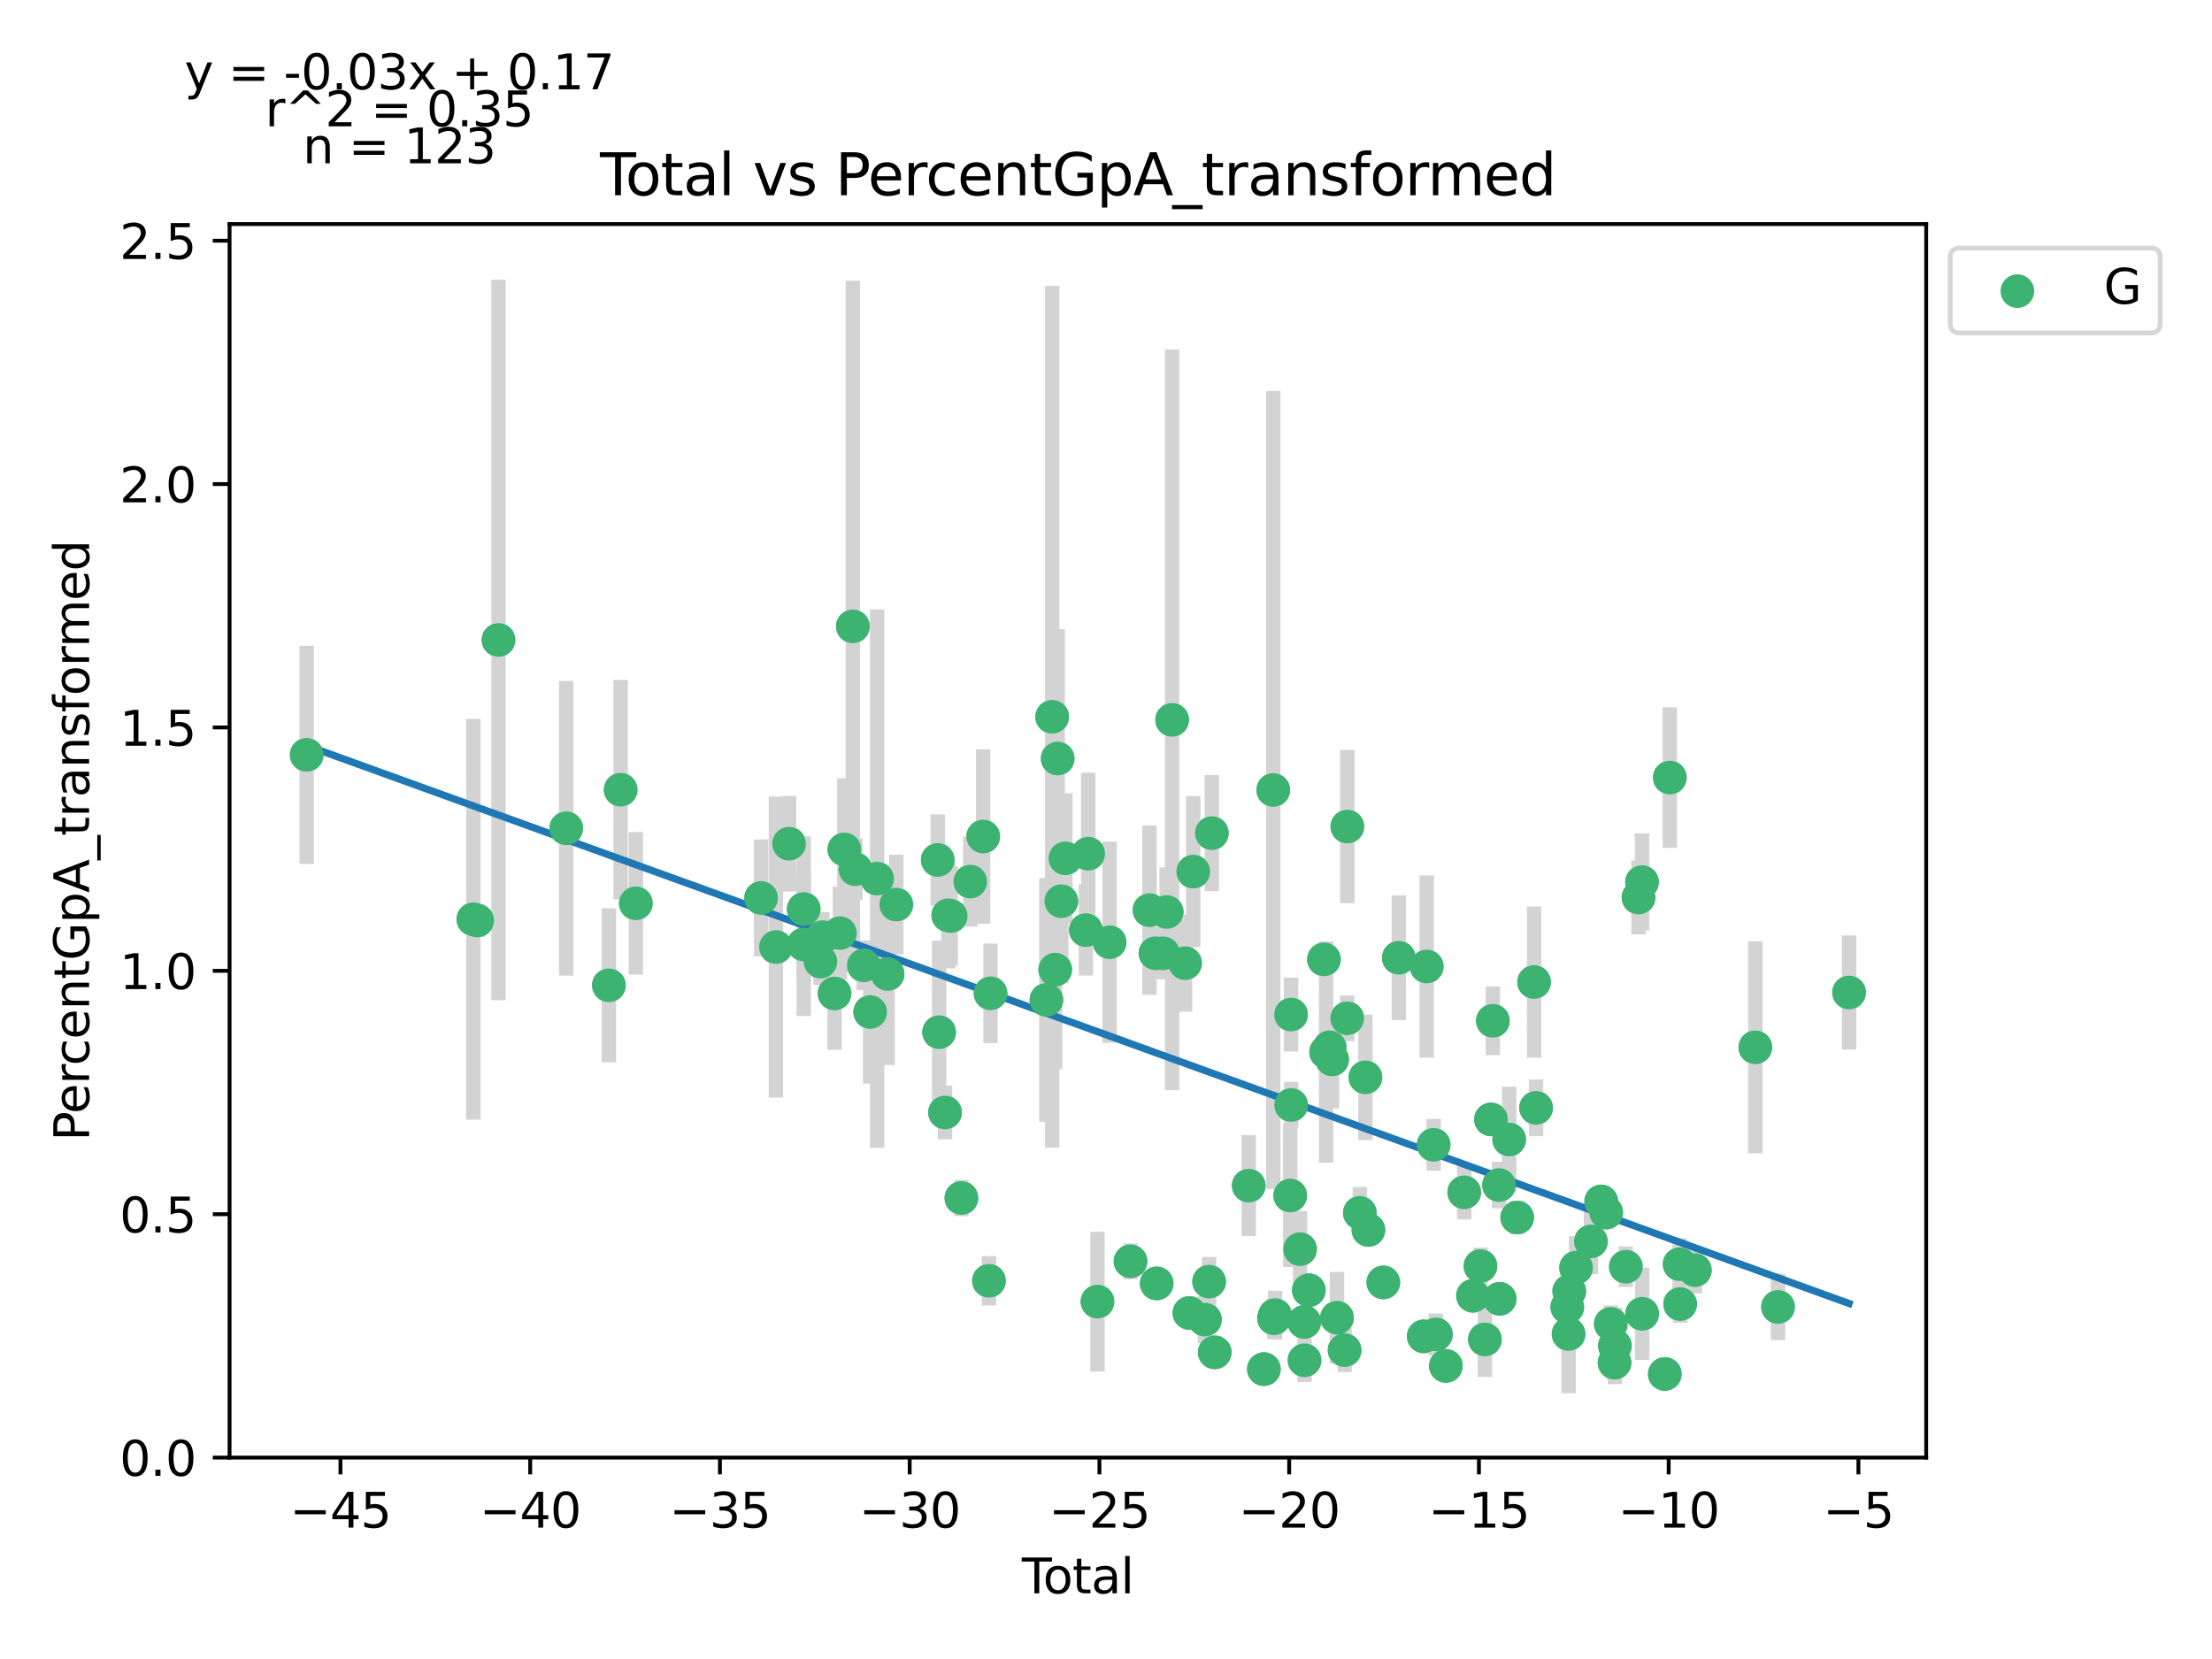 <?xml version="1.0" encoding="utf-8" standalone="no"?>
<!DOCTYPE svg PUBLIC "-//W3C//DTD SVG 1.1//EN"
  "http://www.w3.org/Graphics/SVG/1.1/DTD/svg11.dtd">
<svg xmlns:xlink="http://www.w3.org/1999/xlink" width="460.8pt" height="345.6pt" viewBox="0 0 460.8 345.6" xmlns="http://www.w3.org/2000/svg" version="1.1">
 <defs>
  <style type="text/css">*{stroke-linejoin: round; stroke-linecap: butt}</style>
 </defs>
 <g id="figure_1">
  <g id="patch_1">
   <path d="M 0 345.6 
L 460.8 345.6 
L 460.8 0 
L 0 0 
z
" style="fill: #ffffff"/>
  </g>
  <g id="axes_1">
   <g id="patch_2">
    <path d="M 47.821 303.64 
L 401.26 303.64 
L 401.26 46.676 
L 47.821 46.676 
z
" style="fill: #ffffff"/>
   </g>
   <g id="PathCollection_1">
    <defs>
     <path id="mbc8692329b" d="M 0 3 
C 0.796 3 1.559 2.684 2.121 2.121 
C 2.684 1.559 3 0.796 3 0 
C 3 -0.796 2.684 -1.559 2.121 -2.121 
C 1.559 -2.684 0.796 -3 0 -3 
C -0.796 -3 -1.559 -2.684 -2.121 -2.121 
C -2.684 -1.559 -3 -0.796 -3 0 
C -3 0.796 -2.684 1.559 -2.121 2.121 
C -1.559 2.684 -0.796 3 0 3 
z
" style="stroke: #3cb371"/>
    </defs>
    <g clip-path="url(#pe479fb3bca)">
     <use xlink:href="#mbc8692329b" x="63.887" y="157.25" style="fill: #3cb371; stroke: #3cb371"/>
     <use xlink:href="#mbc8692329b" x="98.609" y="191.496" style="fill: #3cb371; stroke: #3cb371"/>
     <use xlink:href="#mbc8692329b" x="99.401" y="191.758" style="fill: #3cb371; stroke: #3cb371"/>
     <use xlink:href="#mbc8692329b" x="103.842" y="133.313" style="fill: #3cb371; stroke: #3cb371"/>
     <use xlink:href="#mbc8692329b" x="117.95" y="172.548" style="fill: #3cb371; stroke: #3cb371"/>
     <use xlink:href="#mbc8692329b" x="126.842" y="205.253" style="fill: #3cb371; stroke: #3cb371"/>
     <use xlink:href="#mbc8692329b" x="129.289" y="164.514" style="fill: #3cb371; stroke: #3cb371"/>
     <use xlink:href="#mbc8692329b" x="132.458" y="188.179" style="fill: #3cb371; stroke: #3cb371"/>
     <use xlink:href="#mbc8692329b" x="158.55" y="187.063" style="fill: #3cb371; stroke: #3cb371"/>
     <use xlink:href="#mbc8692329b" x="161.646" y="197.287" style="fill: #3cb371; stroke: #3cb371"/>
     <use xlink:href="#mbc8692329b" x="164.377" y="175.762" style="fill: #3cb371; stroke: #3cb371"/>
     <use xlink:href="#mbc8692329b" x="167.429" y="189.371" style="fill: #3cb371; stroke: #3cb371"/>
     <use xlink:href="#mbc8692329b" x="167.43" y="196.741" style="fill: #3cb371; stroke: #3cb371"/>
     <use xlink:href="#mbc8692329b" x="170.92" y="200.322" style="fill: #3cb371; stroke: #3cb371"/>
     <use xlink:href="#mbc8692329b" x="171.322" y="195.226" style="fill: #3cb371; stroke: #3cb371"/>
     <use xlink:href="#mbc8692329b" x="173.854" y="206.956" style="fill: #3cb371; stroke: #3cb371"/>
     <use xlink:href="#mbc8692329b" x="174.965" y="194.384" style="fill: #3cb371; stroke: #3cb371"/>
     <use xlink:href="#mbc8692329b" x="175.891" y="176.939" style="fill: #3cb371; stroke: #3cb371"/>
     <use xlink:href="#mbc8692329b" x="177.662" y="130.483" style="fill: #3cb371; stroke: #3cb371"/>
     <use xlink:href="#mbc8692329b" x="178.193" y="181.08" style="fill: #3cb371; stroke: #3cb371"/>
     <use xlink:href="#mbc8692329b" x="179.944" y="201.1" style="fill: #3cb371; stroke: #3cb371"/>
     <use xlink:href="#mbc8692329b" x="181.277" y="210.82" style="fill: #3cb371; stroke: #3cb371"/>
     <use xlink:href="#mbc8692329b" x="182.723" y="183.031" style="fill: #3cb371; stroke: #3cb371"/>
     <use xlink:href="#mbc8692329b" x="184.904" y="202.907" style="fill: #3cb371; stroke: #3cb371"/>
     <use xlink:href="#mbc8692329b" x="186.707" y="188.437" style="fill: #3cb371; stroke: #3cb371"/>
     <use xlink:href="#mbc8692329b" x="195.346" y="179.15" style="fill: #3cb371; stroke: #3cb371"/>
     <use xlink:href="#mbc8692329b" x="195.635" y="215.022" style="fill: #3cb371; stroke: #3cb371"/>
     <use xlink:href="#mbc8692329b" x="196.863" y="231.751" style="fill: #3cb371; stroke: #3cb371"/>
     <use xlink:href="#mbc8692329b" x="197.54" y="190.667" style="fill: #3cb371; stroke: #3cb371"/>
     <use xlink:href="#mbc8692329b" x="198.048" y="190.826" style="fill: #3cb371; stroke: #3cb371"/>
     <use xlink:href="#mbc8692329b" x="200.275" y="249.567" style="fill: #3cb371; stroke: #3cb371"/>
     <use xlink:href="#mbc8692329b" x="202.124" y="183.65" style="fill: #3cb371; stroke: #3cb371"/>
     <use xlink:href="#mbc8692329b" x="204.815" y="174.266" style="fill: #3cb371; stroke: #3cb371"/>
     <use xlink:href="#mbc8692329b" x="206.019" y="266.818" style="fill: #3cb371; stroke: #3cb371"/>
     <use xlink:href="#mbc8692329b" x="206.346" y="206.925" style="fill: #3cb371; stroke: #3cb371"/>
     <use xlink:href="#mbc8692329b" x="217.988" y="208.296" style="fill: #3cb371; stroke: #3cb371"/>
     <use xlink:href="#mbc8692329b" x="219.185" y="149.325" style="fill: #3cb371; stroke: #3cb371"/>
     <use xlink:href="#mbc8692329b" x="219.815" y="201.984" style="fill: #3cb371; stroke: #3cb371"/>
     <use xlink:href="#mbc8692329b" x="220.335" y="158.02" style="fill: #3cb371; stroke: #3cb371"/>
     <use xlink:href="#mbc8692329b" x="221.092" y="187.739" style="fill: #3cb371; stroke: #3cb371"/>
     <use xlink:href="#mbc8692329b" x="221.938" y="178.807" style="fill: #3cb371; stroke: #3cb371"/>
     <use xlink:href="#mbc8692329b" x="226.212" y="193.765" style="fill: #3cb371; stroke: #3cb371"/>
     <use xlink:href="#mbc8692329b" x="226.692" y="177.838" style="fill: #3cb371; stroke: #3cb371"/>
     <use xlink:href="#mbc8692329b" x="228.623" y="271.148" style="fill: #3cb371; stroke: #3cb371"/>
     <use xlink:href="#mbc8692329b" x="231.151" y="196.285" style="fill: #3cb371; stroke: #3cb371"/>
     <use xlink:href="#mbc8692329b" x="235.503" y="262.752" style="fill: #3cb371; stroke: #3cb371"/>
     <use xlink:href="#mbc8692329b" x="239.461" y="189.597" style="fill: #3cb371; stroke: #3cb371"/>
     <use xlink:href="#mbc8692329b" x="240.701" y="198.585" style="fill: #3cb371; stroke: #3cb371"/>
     <use xlink:href="#mbc8692329b" x="240.957" y="267.358" style="fill: #3cb371; stroke: #3cb371"/>
     <use xlink:href="#mbc8692329b" x="242.269" y="198.584" style="fill: #3cb371; stroke: #3cb371"/>
     <use xlink:href="#mbc8692329b" x="243.044" y="189.984" style="fill: #3cb371; stroke: #3cb371"/>
     <use xlink:href="#mbc8692329b" x="244.175" y="149.957" style="fill: #3cb371; stroke: #3cb371"/>
     <use xlink:href="#mbc8692329b" x="246.878" y="200.646" style="fill: #3cb371; stroke: #3cb371"/>
     <use xlink:href="#mbc8692329b" x="247.776" y="273.517" style="fill: #3cb371; stroke: #3cb371"/>
     <use xlink:href="#mbc8692329b" x="248.577" y="181.578" style="fill: #3cb371; stroke: #3cb371"/>
     <use xlink:href="#mbc8692329b" x="251.008" y="274.906" style="fill: #3cb371; stroke: #3cb371"/>
     <use xlink:href="#mbc8692329b" x="251.879" y="266.988" style="fill: #3cb371; stroke: #3cb371"/>
     <use xlink:href="#mbc8692329b" x="252.446" y="173.556" style="fill: #3cb371; stroke: #3cb371"/>
     <use xlink:href="#mbc8692329b" x="253.048" y="281.72" style="fill: #3cb371; stroke: #3cb371"/>
     <use xlink:href="#mbc8692329b" x="260.133" y="246.988" style="fill: #3cb371; stroke: #3cb371"/>
     <use xlink:href="#mbc8692329b" x="263.285" y="285.212" style="fill: #3cb371; stroke: #3cb371"/>
     <use xlink:href="#mbc8692329b" x="265.242" y="164.568" style="fill: #3cb371; stroke: #3cb371"/>
     <use xlink:href="#mbc8692329b" x="265.398" y="274.625" style="fill: #3cb371; stroke: #3cb371"/>
     <use xlink:href="#mbc8692329b" x="265.618" y="273.959" style="fill: #3cb371; stroke: #3cb371"/>
     <use xlink:href="#mbc8692329b" x="268.775" y="249.053" style="fill: #3cb371; stroke: #3cb371"/>
     <use xlink:href="#mbc8692329b" x="268.95" y="211.346" style="fill: #3cb371; stroke: #3cb371"/>
     <use xlink:href="#mbc8692329b" x="268.974" y="230.197" style="fill: #3cb371; stroke: #3cb371"/>
     <use xlink:href="#mbc8692329b" x="270.826" y="260.229" style="fill: #3cb371; stroke: #3cb371"/>
     <use xlink:href="#mbc8692329b" x="271.7" y="275.395" style="fill: #3cb371; stroke: #3cb371"/>
     <use xlink:href="#mbc8692329b" x="271.751" y="283.368" style="fill: #3cb371; stroke: #3cb371"/>
     <use xlink:href="#mbc8692329b" x="272.653" y="268.776" style="fill: #3cb371; stroke: #3cb371"/>
     <use xlink:href="#mbc8692329b" x="275.801" y="199.853" style="fill: #3cb371; stroke: #3cb371"/>
     <use xlink:href="#mbc8692329b" x="276.247" y="219.17" style="fill: #3cb371; stroke: #3cb371"/>
     <use xlink:href="#mbc8692329b" x="276.99" y="218.17" style="fill: #3cb371; stroke: #3cb371"/>
     <use xlink:href="#mbc8692329b" x="277.508" y="220.704" style="fill: #3cb371; stroke: #3cb371"/>
     <use xlink:href="#mbc8692329b" x="278.525" y="274.504" style="fill: #3cb371; stroke: #3cb371"/>
     <use xlink:href="#mbc8692329b" x="280.099" y="281.264" style="fill: #3cb371; stroke: #3cb371"/>
     <use xlink:href="#mbc8692329b" x="280.648" y="212.127" style="fill: #3cb371; stroke: #3cb371"/>
     <use xlink:href="#mbc8692329b" x="280.67" y="172.191" style="fill: #3cb371; stroke: #3cb371"/>
     <use xlink:href="#mbc8692329b" x="283.275" y="252.662" style="fill: #3cb371; stroke: #3cb371"/>
     <use xlink:href="#mbc8692329b" x="284.443" y="224.426" style="fill: #3cb371; stroke: #3cb371"/>
     <use xlink:href="#mbc8692329b" x="285.066" y="256.213" style="fill: #3cb371; stroke: #3cb371"/>
     <use xlink:href="#mbc8692329b" x="288.17" y="267.15" style="fill: #3cb371; stroke: #3cb371"/>
     <use xlink:href="#mbc8692329b" x="291.397" y="199.522" style="fill: #3cb371; stroke: #3cb371"/>
     <use xlink:href="#mbc8692329b" x="296.582" y="278.389" style="fill: #3cb371; stroke: #3cb371"/>
     <use xlink:href="#mbc8692329b" x="297.207" y="201.339" style="fill: #3cb371; stroke: #3cb371"/>
     <use xlink:href="#mbc8692329b" x="298.655" y="238.484" style="fill: #3cb371; stroke: #3cb371"/>
     <use xlink:href="#mbc8692329b" x="299.119" y="277.974" style="fill: #3cb371; stroke: #3cb371"/>
     <use xlink:href="#mbc8692329b" x="301.201" y="284.54" style="fill: #3cb371; stroke: #3cb371"/>
     <use xlink:href="#mbc8692329b" x="305.019" y="248.381" style="fill: #3cb371; stroke: #3cb371"/>
     <use xlink:href="#mbc8692329b" x="306.85" y="269.935" style="fill: #3cb371; stroke: #3cb371"/>
     <use xlink:href="#mbc8692329b" x="308.408" y="263.743" style="fill: #3cb371; stroke: #3cb371"/>
     <use xlink:href="#mbc8692329b" x="309.335" y="279.031" style="fill: #3cb371; stroke: #3cb371"/>
     <use xlink:href="#mbc8692329b" x="310.599" y="233.198" style="fill: #3cb371; stroke: #3cb371"/>
     <use xlink:href="#mbc8692329b" x="310.991" y="212.65" style="fill: #3cb371; stroke: #3cb371"/>
     <use xlink:href="#mbc8692329b" x="312.272" y="246.869" style="fill: #3cb371; stroke: #3cb371"/>
     <use xlink:href="#mbc8692329b" x="312.407" y="270.566" style="fill: #3cb371; stroke: #3cb371"/>
     <use xlink:href="#mbc8692329b" x="314.39" y="237.376" style="fill: #3cb371; stroke: #3cb371"/>
     <use xlink:href="#mbc8692329b" x="316.058" y="253.627" style="fill: #3cb371; stroke: #3cb371"/>
     <use xlink:href="#mbc8692329b" x="319.577" y="204.577" style="fill: #3cb371; stroke: #3cb371"/>
     <use xlink:href="#mbc8692329b" x="319.994" y="230.786" style="fill: #3cb371; stroke: #3cb371"/>
     <use xlink:href="#mbc8692329b" x="326.495" y="272.291" style="fill: #3cb371; stroke: #3cb371"/>
     <use xlink:href="#mbc8692329b" x="326.76" y="277.893" style="fill: #3cb371; stroke: #3cb371"/>
     <use xlink:href="#mbc8692329b" x="326.898" y="268.997" style="fill: #3cb371; stroke: #3cb371"/>
     <use xlink:href="#mbc8692329b" x="328.326" y="264.086" style="fill: #3cb371; stroke: #3cb371"/>
     <use xlink:href="#mbc8692329b" x="331.419" y="258.615" style="fill: #3cb371; stroke: #3cb371"/>
     <use xlink:href="#mbc8692329b" x="333.56" y="250.276" style="fill: #3cb371; stroke: #3cb371"/>
     <use xlink:href="#mbc8692329b" x="334.612" y="252.598" style="fill: #3cb371; stroke: #3cb371"/>
     <use xlink:href="#mbc8692329b" x="335.552" y="275.789" style="fill: #3cb371; stroke: #3cb371"/>
     <use xlink:href="#mbc8692329b" x="336.339" y="283.877" style="fill: #3cb371; stroke: #3cb371"/>
     <use xlink:href="#mbc8692329b" x="336.419" y="280.362" style="fill: #3cb371; stroke: #3cb371"/>
     <use xlink:href="#mbc8692329b" x="338.696" y="263.884" style="fill: #3cb371; stroke: #3cb371"/>
     <use xlink:href="#mbc8692329b" x="341.33" y="186.969" style="fill: #3cb371; stroke: #3cb371"/>
     <use xlink:href="#mbc8692329b" x="342.059" y="183.761" style="fill: #3cb371; stroke: #3cb371"/>
     <use xlink:href="#mbc8692329b" x="342.099" y="273.685" style="fill: #3cb371; stroke: #3cb371"/>
     <use xlink:href="#mbc8692329b" x="346.808" y="286.224" style="fill: #3cb371; stroke: #3cb371"/>
     <use xlink:href="#mbc8692329b" x="347.855" y="161.981" style="fill: #3cb371; stroke: #3cb371"/>
     <use xlink:href="#mbc8692329b" x="349.901" y="263.356" style="fill: #3cb371; stroke: #3cb371"/>
     <use xlink:href="#mbc8692329b" x="350.003" y="271.655" style="fill: #3cb371; stroke: #3cb371"/>
     <use xlink:href="#mbc8692329b" x="353.077" y="264.595" style="fill: #3cb371; stroke: #3cb371"/>
     <use xlink:href="#mbc8692329b" x="365.668" y="218.173" style="fill: #3cb371; stroke: #3cb371"/>
     <use xlink:href="#mbc8692329b" x="370.393" y="272.259" style="fill: #3cb371; stroke: #3cb371"/>
     <use xlink:href="#mbc8692329b" x="385.195" y="206.754" style="fill: #3cb371; stroke: #3cb371"/>
    </g>
   </g>
   <g id="matplotlib.axis_1">
    <g id="xtick_1">
     <g id="line2d_1">
      <defs>
       <path id="md35e1e620b" d="M 0 0 
L 0 3.5 
" style="stroke: #000000; stroke-width: 0.8"/>
      </defs>
      <g>
       <use xlink:href="#md35e1e620b" x="70.921" y="303.64" style="stroke: #000000; stroke-width: 0.8"/>
      </g>
     </g>
     <g id="text_1">
      <!-- −45 -->
      <g transform="translate(60.369 318.238)scale(0.1 -0.1)">
       <defs>
        <path id="DejaVuSans-2212" d="M 678 2272 
L 4684 2272 
L 4684 1741 
L 678 1741 
L 678 2272 
z
" transform="scale(0.016)"/>
        <path id="DejaVuSans-34" d="M 2419 4116 
L 825 1625 
L 2419 1625 
L 2419 4116 
z
M 2253 4666 
L 3047 4666 
L 3047 1625 
L 3713 1625 
L 3713 1100 
L 3047 1100 
L 3047 0 
L 2419 0 
L 2419 1100 
L 313 1100 
L 313 1709 
L 2253 4666 
z
" transform="scale(0.016)"/>
        <path id="DejaVuSans-35" d="M 691 4666 
L 3169 4666 
L 3169 4134 
L 1269 4134 
L 1269 2991 
Q 1406 3038 1543 3061 
Q 1681 3084 1819 3084 
Q 2600 3084 3056 2656 
Q 3513 2228 3513 1497 
Q 3513 744 3044 326 
Q 2575 -91 1722 -91 
Q 1428 -91 1123 -41 
Q 819 9 494 109 
L 494 744 
Q 775 591 1075 516 
Q 1375 441 1709 441 
Q 2250 441 2565 725 
Q 2881 1009 2881 1497 
Q 2881 1984 2565 2268 
Q 2250 2553 1709 2553 
Q 1456 2553 1204 2497 
Q 953 2441 691 2322 
L 691 4666 
z
" transform="scale(0.016)"/>
       </defs>
       <use xlink:href="#DejaVuSans-2212"/>
       <use xlink:href="#DejaVuSans-34" x="83.789"/>
       <use xlink:href="#DejaVuSans-35" x="147.412"/>
      </g>
     </g>
    </g>
    <g id="xtick_2">
     <g id="line2d_2">
      <g>
       <use xlink:href="#md35e1e620b" x="110.449" y="303.64" style="stroke: #000000; stroke-width: 0.8"/>
      </g>
     </g>
     <g id="text_2">
      <!-- −40 -->
      <g transform="translate(99.896 318.238)scale(0.1 -0.1)">
       <defs>
        <path id="DejaVuSans-30" d="M 2034 4250 
Q 1547 4250 1301 3770 
Q 1056 3291 1056 2328 
Q 1056 1369 1301 889 
Q 1547 409 2034 409 
Q 2525 409 2770 889 
Q 3016 1369 3016 2328 
Q 3016 3291 2770 3770 
Q 2525 4250 2034 4250 
z
M 2034 4750 
Q 2819 4750 3233 4129 
Q 3647 3509 3647 2328 
Q 3647 1150 3233 529 
Q 2819 -91 2034 -91 
Q 1250 -91 836 529 
Q 422 1150 422 2328 
Q 422 3509 836 4129 
Q 1250 4750 2034 4750 
z
" transform="scale(0.016)"/>
       </defs>
       <use xlink:href="#DejaVuSans-2212"/>
       <use xlink:href="#DejaVuSans-34" x="83.789"/>
       <use xlink:href="#DejaVuSans-30" x="147.412"/>
      </g>
     </g>
    </g>
    <g id="xtick_3">
     <g id="line2d_3">
      <g>
       <use xlink:href="#md35e1e620b" x="149.976" y="303.64" style="stroke: #000000; stroke-width: 0.8"/>
      </g>
     </g>
     <g id="text_3">
      <!-- −35 -->
      <g transform="translate(139.424 318.238)scale(0.1 -0.1)">
       <defs>
        <path id="DejaVuSans-33" d="M 2597 2516 
Q 3050 2419 3304 2112 
Q 3559 1806 3559 1356 
Q 3559 666 3084 287 
Q 2609 -91 1734 -91 
Q 1441 -91 1130 -33 
Q 819 25 488 141 
L 488 750 
Q 750 597 1062 519 
Q 1375 441 1716 441 
Q 2309 441 2620 675 
Q 2931 909 2931 1356 
Q 2931 1769 2642 2001 
Q 2353 2234 1838 2234 
L 1294 2234 
L 1294 2753 
L 1863 2753 
Q 2328 2753 2575 2939 
Q 2822 3125 2822 3475 
Q 2822 3834 2567 4026 
Q 2313 4219 1838 4219 
Q 1578 4219 1281 4162 
Q 984 4106 628 3988 
L 628 4550 
Q 988 4650 1302 4700 
Q 1616 4750 1894 4750 
Q 2613 4750 3031 4423 
Q 3450 4097 3450 3541 
Q 3450 3153 3228 2886 
Q 3006 2619 2597 2516 
z
" transform="scale(0.016)"/>
       </defs>
       <use xlink:href="#DejaVuSans-2212"/>
       <use xlink:href="#DejaVuSans-33" x="83.789"/>
       <use xlink:href="#DejaVuSans-35" x="147.412"/>
      </g>
     </g>
    </g>
    <g id="xtick_4">
     <g id="line2d_4">
      <g>
       <use xlink:href="#md35e1e620b" x="189.504" y="303.64" style="stroke: #000000; stroke-width: 0.8"/>
      </g>
     </g>
     <g id="text_4">
      <!-- −30 -->
      <g transform="translate(178.952 318.238)scale(0.1 -0.1)">
       <use xlink:href="#DejaVuSans-2212"/>
       <use xlink:href="#DejaVuSans-33" x="83.789"/>
       <use xlink:href="#DejaVuSans-30" x="147.412"/>
      </g>
     </g>
    </g>
    <g id="xtick_5">
     <g id="line2d_5">
      <g>
       <use xlink:href="#md35e1e620b" x="229.032" y="303.64" style="stroke: #000000; stroke-width: 0.8"/>
      </g>
     </g>
     <g id="text_5">
      <!-- −25 -->
      <g transform="translate(218.479 318.238)scale(0.1 -0.1)">
       <defs>
        <path id="DejaVuSans-32" d="M 1228 531 
L 3431 531 
L 3431 0 
L 469 0 
L 469 531 
Q 828 903 1448 1529 
Q 2069 2156 2228 2338 
Q 2531 2678 2651 2914 
Q 2772 3150 2772 3378 
Q 2772 3750 2511 3984 
Q 2250 4219 1831 4219 
Q 1534 4219 1204 4116 
Q 875 4013 500 3803 
L 500 4441 
Q 881 4594 1212 4672 
Q 1544 4750 1819 4750 
Q 2544 4750 2975 4387 
Q 3406 4025 3406 3419 
Q 3406 3131 3298 2873 
Q 3191 2616 2906 2266 
Q 2828 2175 2409 1742 
Q 1991 1309 1228 531 
z
" transform="scale(0.016)"/>
       </defs>
       <use xlink:href="#DejaVuSans-2212"/>
       <use xlink:href="#DejaVuSans-32" x="83.789"/>
       <use xlink:href="#DejaVuSans-35" x="147.412"/>
      </g>
     </g>
    </g>
    <g id="xtick_6">
     <g id="line2d_6">
      <g>
       <use xlink:href="#md35e1e620b" x="268.559" y="303.64" style="stroke: #000000; stroke-width: 0.8"/>
      </g>
     </g>
     <g id="text_6">
      <!-- −20 -->
      <g transform="translate(258.007 318.238)scale(0.1 -0.1)">
       <use xlink:href="#DejaVuSans-2212"/>
       <use xlink:href="#DejaVuSans-32" x="83.789"/>
       <use xlink:href="#DejaVuSans-30" x="147.412"/>
      </g>
     </g>
    </g>
    <g id="xtick_7">
     <g id="line2d_7">
      <g>
       <use xlink:href="#md35e1e620b" x="308.087" y="303.64" style="stroke: #000000; stroke-width: 0.8"/>
      </g>
     </g>
     <g id="text_7">
      <!-- −15 -->
      <g transform="translate(297.534 318.238)scale(0.1 -0.1)">
       <defs>
        <path id="DejaVuSans-31" d="M 794 531 
L 1825 531 
L 1825 4091 
L 703 3866 
L 703 4441 
L 1819 4666 
L 2450 4666 
L 2450 531 
L 3481 531 
L 3481 0 
L 794 0 
L 794 531 
z
" transform="scale(0.016)"/>
       </defs>
       <use xlink:href="#DejaVuSans-2212"/>
       <use xlink:href="#DejaVuSans-31" x="83.789"/>
       <use xlink:href="#DejaVuSans-35" x="147.412"/>
      </g>
     </g>
    </g>
    <g id="xtick_8">
     <g id="line2d_8">
      <g>
       <use xlink:href="#md35e1e620b" x="347.614" y="303.64" style="stroke: #000000; stroke-width: 0.8"/>
      </g>
     </g>
     <g id="text_8">
      <!-- −10 -->
      <g transform="translate(337.062 318.238)scale(0.1 -0.1)">
       <use xlink:href="#DejaVuSans-2212"/>
       <use xlink:href="#DejaVuSans-31" x="83.789"/>
       <use xlink:href="#DejaVuSans-30" x="147.412"/>
      </g>
     </g>
    </g>
    <g id="xtick_9">
     <g id="line2d_9">
      <g>
       <use xlink:href="#md35e1e620b" x="387.142" y="303.64" style="stroke: #000000; stroke-width: 0.8"/>
      </g>
     </g>
     <g id="text_9">
      <!-- −5 -->
      <g transform="translate(379.771 318.238)scale(0.1 -0.1)">
       <use xlink:href="#DejaVuSans-2212"/>
       <use xlink:href="#DejaVuSans-35" x="83.789"/>
      </g>
     </g>
    </g>
    <g id="text_10">
     <!-- Total -->
     <g transform="translate(212.864 331.917)scale(0.1 -0.1)">
      <defs>
       <path id="DejaVuSans-54" d="M -19 4666 
L 3928 4666 
L 3928 4134 
L 2272 4134 
L 2272 0 
L 1638 0 
L 1638 4134 
L -19 4134 
L -19 4666 
z
" transform="scale(0.016)"/>
       <path id="DejaVuSans-6f" d="M 1959 3097 
Q 1497 3097 1228 2736 
Q 959 2375 959 1747 
Q 959 1119 1226 758 
Q 1494 397 1959 397 
Q 2419 397 2687 759 
Q 2956 1122 2956 1747 
Q 2956 2369 2687 2733 
Q 2419 3097 1959 3097 
z
M 1959 3584 
Q 2709 3584 3137 3096 
Q 3566 2609 3566 1747 
Q 3566 888 3137 398 
Q 2709 -91 1959 -91 
Q 1206 -91 779 398 
Q 353 888 353 1747 
Q 353 2609 779 3096 
Q 1206 3584 1959 3584 
z
" transform="scale(0.016)"/>
       <path id="DejaVuSans-74" d="M 1172 4494 
L 1172 3500 
L 2356 3500 
L 2356 3053 
L 1172 3053 
L 1172 1153 
Q 1172 725 1289 603 
Q 1406 481 1766 481 
L 2356 481 
L 2356 0 
L 1766 0 
Q 1100 0 847 248 
Q 594 497 594 1153 
L 594 3053 
L 172 3053 
L 172 3500 
L 594 3500 
L 594 4494 
L 1172 4494 
z
" transform="scale(0.016)"/>
       <path id="DejaVuSans-61" d="M 2194 1759 
Q 1497 1759 1228 1600 
Q 959 1441 959 1056 
Q 959 750 1161 570 
Q 1363 391 1709 391 
Q 2188 391 2477 730 
Q 2766 1069 2766 1631 
L 2766 1759 
L 2194 1759 
z
M 3341 1997 
L 3341 0 
L 2766 0 
L 2766 531 
Q 2569 213 2275 61 
Q 1981 -91 1556 -91 
Q 1019 -91 701 211 
Q 384 513 384 1019 
Q 384 1609 779 1909 
Q 1175 2209 1959 2209 
L 2766 2209 
L 2766 2266 
Q 2766 2663 2505 2880 
Q 2244 3097 1772 3097 
Q 1472 3097 1187 3025 
Q 903 2953 641 2809 
L 641 3341 
Q 956 3463 1253 3523 
Q 1550 3584 1831 3584 
Q 2591 3584 2966 3190 
Q 3341 2797 3341 1997 
z
" transform="scale(0.016)"/>
       <path id="DejaVuSans-6c" d="M 603 4863 
L 1178 4863 
L 1178 0 
L 603 0 
L 603 4863 
z
" transform="scale(0.016)"/>
      </defs>
      <use xlink:href="#DejaVuSans-54"/>
      <use xlink:href="#DejaVuSans-6f" x="44.084"/>
      <use xlink:href="#DejaVuSans-74" x="105.266"/>
      <use xlink:href="#DejaVuSans-61" x="144.475"/>
      <use xlink:href="#DejaVuSans-6c" x="205.754"/>
     </g>
    </g>
   </g>
   <g id="matplotlib.axis_2">
    <g id="ytick_1">
     <g id="line2d_10">
      <defs>
       <path id="m7b60aef4f3" d="M 0 0 
L -3.5 0 
" style="stroke: #000000; stroke-width: 0.8"/>
      </defs>
      <g>
       <use xlink:href="#m7b60aef4f3" x="47.821" y="303.64" style="stroke: #000000; stroke-width: 0.8"/>
      </g>
     </g>
     <g id="text_11">
      <!-- 0.0 -->
      <g transform="translate(24.918 307.439)scale(0.1 -0.1)">
       <defs>
        <path id="DejaVuSans-2e" d="M 684 794 
L 1344 794 
L 1344 0 
L 684 0 
L 684 794 
z
" transform="scale(0.016)"/>
       </defs>
       <use xlink:href="#DejaVuSans-30"/>
       <use xlink:href="#DejaVuSans-2e" x="63.623"/>
       <use xlink:href="#DejaVuSans-30" x="95.41"/>
      </g>
     </g>
    </g>
    <g id="ytick_2">
     <g id="line2d_11">
      <g>
       <use xlink:href="#m7b60aef4f3" x="47.821" y="252.941" style="stroke: #000000; stroke-width: 0.8"/>
      </g>
     </g>
     <g id="text_12">
      <!-- 0.5 -->
      <g transform="translate(24.918 256.74)scale(0.1 -0.1)">
       <use xlink:href="#DejaVuSans-30"/>
       <use xlink:href="#DejaVuSans-2e" x="63.623"/>
       <use xlink:href="#DejaVuSans-35" x="95.41"/>
      </g>
     </g>
    </g>
    <g id="ytick_3">
     <g id="line2d_12">
      <g>
       <use xlink:href="#m7b60aef4f3" x="47.821" y="202.241" style="stroke: #000000; stroke-width: 0.8"/>
      </g>
     </g>
     <g id="text_13">
      <!-- 1.0 -->
      <g transform="translate(24.918 206.04)scale(0.1 -0.1)">
       <use xlink:href="#DejaVuSans-31"/>
       <use xlink:href="#DejaVuSans-2e" x="63.623"/>
       <use xlink:href="#DejaVuSans-30" x="95.41"/>
      </g>
     </g>
    </g>
    <g id="ytick_4">
     <g id="line2d_13">
      <g>
       <use xlink:href="#m7b60aef4f3" x="47.821" y="151.542" style="stroke: #000000; stroke-width: 0.8"/>
      </g>
     </g>
     <g id="text_14">
      <!-- 1.5 -->
      <g transform="translate(24.918 155.341)scale(0.1 -0.1)">
       <use xlink:href="#DejaVuSans-31"/>
       <use xlink:href="#DejaVuSans-2e" x="63.623"/>
       <use xlink:href="#DejaVuSans-35" x="95.41"/>
      </g>
     </g>
    </g>
    <g id="ytick_5">
     <g id="line2d_14">
      <g>
       <use xlink:href="#m7b60aef4f3" x="47.821" y="100.842" style="stroke: #000000; stroke-width: 0.8"/>
      </g>
     </g>
     <g id="text_15">
      <!-- 2.0 -->
      <g transform="translate(24.918 104.642)scale(0.1 -0.1)">
       <use xlink:href="#DejaVuSans-32"/>
       <use xlink:href="#DejaVuSans-2e" x="63.623"/>
       <use xlink:href="#DejaVuSans-30" x="95.41"/>
      </g>
     </g>
    </g>
    <g id="ytick_6">
     <g id="line2d_15">
      <g>
       <use xlink:href="#m7b60aef4f3" x="47.821" y="50.143" style="stroke: #000000; stroke-width: 0.8"/>
      </g>
     </g>
     <g id="text_16">
      <!-- 2.5 -->
      <g transform="translate(24.918 53.942)scale(0.1 -0.1)">
       <use xlink:href="#DejaVuSans-32"/>
       <use xlink:href="#DejaVuSans-2e" x="63.623"/>
       <use xlink:href="#DejaVuSans-35" x="95.41"/>
      </g>
     </g>
    </g>
    <g id="text_17">
     <!-- PercentGpA_transformed -->
     <g transform="translate(18.56 237.696)rotate(-90)scale(0.1 -0.1)">
      <defs>
       <path id="DejaVuSans-50" d="M 1259 4147 
L 1259 2394 
L 2053 2394 
Q 2494 2394 2734 2622 
Q 2975 2850 2975 3272 
Q 2975 3691 2734 3919 
Q 2494 4147 2053 4147 
L 1259 4147 
z
M 628 4666 
L 2053 4666 
Q 2838 4666 3239 4311 
Q 3641 3956 3641 3272 
Q 3641 2581 3239 2228 
Q 2838 1875 2053 1875 
L 1259 1875 
L 1259 0 
L 628 0 
L 628 4666 
z
" transform="scale(0.016)"/>
       <path id="DejaVuSans-65" d="M 3597 1894 
L 3597 1613 
L 953 1613 
Q 991 1019 1311 708 
Q 1631 397 2203 397 
Q 2534 397 2845 478 
Q 3156 559 3463 722 
L 3463 178 
Q 3153 47 2828 -22 
Q 2503 -91 2169 -91 
Q 1331 -91 842 396 
Q 353 884 353 1716 
Q 353 2575 817 3079 
Q 1281 3584 2069 3584 
Q 2775 3584 3186 3129 
Q 3597 2675 3597 1894 
z
M 3022 2063 
Q 3016 2534 2758 2815 
Q 2500 3097 2075 3097 
Q 1594 3097 1305 2825 
Q 1016 2553 972 2059 
L 3022 2063 
z
" transform="scale(0.016)"/>
       <path id="DejaVuSans-72" d="M 2631 2963 
Q 2534 3019 2420 3045 
Q 2306 3072 2169 3072 
Q 1681 3072 1420 2755 
Q 1159 2438 1159 1844 
L 1159 0 
L 581 0 
L 581 3500 
L 1159 3500 
L 1159 2956 
Q 1341 3275 1631 3429 
Q 1922 3584 2338 3584 
Q 2397 3584 2469 3576 
Q 2541 3569 2628 3553 
L 2631 2963 
z
" transform="scale(0.016)"/>
       <path id="DejaVuSans-63" d="M 3122 3366 
L 3122 2828 
Q 2878 2963 2633 3030 
Q 2388 3097 2138 3097 
Q 1578 3097 1268 2742 
Q 959 2388 959 1747 
Q 959 1106 1268 751 
Q 1578 397 2138 397 
Q 2388 397 2633 464 
Q 2878 531 3122 666 
L 3122 134 
Q 2881 22 2623 -34 
Q 2366 -91 2075 -91 
Q 1284 -91 818 406 
Q 353 903 353 1747 
Q 353 2603 823 3093 
Q 1294 3584 2113 3584 
Q 2378 3584 2631 3529 
Q 2884 3475 3122 3366 
z
" transform="scale(0.016)"/>
       <path id="DejaVuSans-6e" d="M 3513 2113 
L 3513 0 
L 2938 0 
L 2938 2094 
Q 2938 2591 2744 2837 
Q 2550 3084 2163 3084 
Q 1697 3084 1428 2787 
Q 1159 2491 1159 1978 
L 1159 0 
L 581 0 
L 581 3500 
L 1159 3500 
L 1159 2956 
Q 1366 3272 1645 3428 
Q 1925 3584 2291 3584 
Q 2894 3584 3203 3211 
Q 3513 2838 3513 2113 
z
" transform="scale(0.016)"/>
       <path id="DejaVuSans-47" d="M 3809 666 
L 3809 1919 
L 2778 1919 
L 2778 2438 
L 4434 2438 
L 4434 434 
Q 4069 175 3628 42 
Q 3188 -91 2688 -91 
Q 1594 -91 976 548 
Q 359 1188 359 2328 
Q 359 3472 976 4111 
Q 1594 4750 2688 4750 
Q 3144 4750 3555 4637 
Q 3966 4525 4313 4306 
L 4313 3634 
Q 3963 3931 3569 4081 
Q 3175 4231 2741 4231 
Q 1884 4231 1454 3753 
Q 1025 3275 1025 2328 
Q 1025 1384 1454 906 
Q 1884 428 2741 428 
Q 3075 428 3337 486 
Q 3600 544 3809 666 
z
" transform="scale(0.016)"/>
       <path id="DejaVuSans-70" d="M 1159 525 
L 1159 -1331 
L 581 -1331 
L 581 3500 
L 1159 3500 
L 1159 2969 
Q 1341 3281 1617 3432 
Q 1894 3584 2278 3584 
Q 2916 3584 3314 3078 
Q 3713 2572 3713 1747 
Q 3713 922 3314 415 
Q 2916 -91 2278 -91 
Q 1894 -91 1617 61 
Q 1341 213 1159 525 
z
M 3116 1747 
Q 3116 2381 2855 2742 
Q 2594 3103 2138 3103 
Q 1681 3103 1420 2742 
Q 1159 2381 1159 1747 
Q 1159 1113 1420 752 
Q 1681 391 2138 391 
Q 2594 391 2855 752 
Q 3116 1113 3116 1747 
z
" transform="scale(0.016)"/>
       <path id="DejaVuSans-41" d="M 2188 4044 
L 1331 1722 
L 3047 1722 
L 2188 4044 
z
M 1831 4666 
L 2547 4666 
L 4325 0 
L 3669 0 
L 3244 1197 
L 1141 1197 
L 716 0 
L 50 0 
L 1831 4666 
z
" transform="scale(0.016)"/>
       <path id="DejaVuSans-5f" d="M 3263 -1063 
L 3263 -1509 
L -63 -1509 
L -63 -1063 
L 3263 -1063 
z
" transform="scale(0.016)"/>
       <path id="DejaVuSans-73" d="M 2834 3397 
L 2834 2853 
Q 2591 2978 2328 3040 
Q 2066 3103 1784 3103 
Q 1356 3103 1142 2972 
Q 928 2841 928 2578 
Q 928 2378 1081 2264 
Q 1234 2150 1697 2047 
L 1894 2003 
Q 2506 1872 2764 1633 
Q 3022 1394 3022 966 
Q 3022 478 2636 193 
Q 2250 -91 1575 -91 
Q 1294 -91 989 -36 
Q 684 19 347 128 
L 347 722 
Q 666 556 975 473 
Q 1284 391 1588 391 
Q 1994 391 2212 530 
Q 2431 669 2431 922 
Q 2431 1156 2273 1281 
Q 2116 1406 1581 1522 
L 1381 1569 
Q 847 1681 609 1914 
Q 372 2147 372 2553 
Q 372 3047 722 3315 
Q 1072 3584 1716 3584 
Q 2034 3584 2315 3537 
Q 2597 3491 2834 3397 
z
" transform="scale(0.016)"/>
       <path id="DejaVuSans-66" d="M 2375 4863 
L 2375 4384 
L 1825 4384 
Q 1516 4384 1395 4259 
Q 1275 4134 1275 3809 
L 1275 3500 
L 2222 3500 
L 2222 3053 
L 1275 3053 
L 1275 0 
L 697 0 
L 697 3053 
L 147 3053 
L 147 3500 
L 697 3500 
L 697 3744 
Q 697 4328 969 4595 
Q 1241 4863 1831 4863 
L 2375 4863 
z
" transform="scale(0.016)"/>
       <path id="DejaVuSans-6d" d="M 3328 2828 
Q 3544 3216 3844 3400 
Q 4144 3584 4550 3584 
Q 5097 3584 5394 3201 
Q 5691 2819 5691 2113 
L 5691 0 
L 5113 0 
L 5113 2094 
Q 5113 2597 4934 2840 
Q 4756 3084 4391 3084 
Q 3944 3084 3684 2787 
Q 3425 2491 3425 1978 
L 3425 0 
L 2847 0 
L 2847 2094 
Q 2847 2600 2669 2842 
Q 2491 3084 2119 3084 
Q 1678 3084 1418 2786 
Q 1159 2488 1159 1978 
L 1159 0 
L 581 0 
L 581 3500 
L 1159 3500 
L 1159 2956 
Q 1356 3278 1631 3431 
Q 1906 3584 2284 3584 
Q 2666 3584 2933 3390 
Q 3200 3197 3328 2828 
z
" transform="scale(0.016)"/>
       <path id="DejaVuSans-64" d="M 2906 2969 
L 2906 4863 
L 3481 4863 
L 3481 0 
L 2906 0 
L 2906 525 
Q 2725 213 2448 61 
Q 2172 -91 1784 -91 
Q 1150 -91 751 415 
Q 353 922 353 1747 
Q 353 2572 751 3078 
Q 1150 3584 1784 3584 
Q 2172 3584 2448 3432 
Q 2725 3281 2906 2969 
z
M 947 1747 
Q 947 1113 1208 752 
Q 1469 391 1925 391 
Q 2381 391 2643 752 
Q 2906 1113 2906 1747 
Q 2906 2381 2643 2742 
Q 2381 3103 1925 3103 
Q 1469 3103 1208 2742 
Q 947 2381 947 1747 
z
" transform="scale(0.016)"/>
      </defs>
      <use xlink:href="#DejaVuSans-50"/>
      <use xlink:href="#DejaVuSans-65" x="56.678"/>
      <use xlink:href="#DejaVuSans-72" x="118.201"/>
      <use xlink:href="#DejaVuSans-63" x="157.064"/>
      <use xlink:href="#DejaVuSans-65" x="212.045"/>
      <use xlink:href="#DejaVuSans-6e" x="273.568"/>
      <use xlink:href="#DejaVuSans-74" x="336.947"/>
      <use xlink:href="#DejaVuSans-47" x="376.156"/>
      <use xlink:href="#DejaVuSans-70" x="453.646"/>
      <use xlink:href="#DejaVuSans-41" x="517.123"/>
      <use xlink:href="#DejaVuSans-5f" x="585.531"/>
      <use xlink:href="#DejaVuSans-74" x="635.531"/>
      <use xlink:href="#DejaVuSans-72" x="674.74"/>
      <use xlink:href="#DejaVuSans-61" x="715.854"/>
      <use xlink:href="#DejaVuSans-6e" x="777.133"/>
      <use xlink:href="#DejaVuSans-73" x="840.512"/>
      <use xlink:href="#DejaVuSans-66" x="892.611"/>
      <use xlink:href="#DejaVuSans-6f" x="927.816"/>
      <use xlink:href="#DejaVuSans-72" x="988.998"/>
      <use xlink:href="#DejaVuSans-6d" x="1028.361"/>
      <use xlink:href="#DejaVuSans-65" x="1125.773"/>
      <use xlink:href="#DejaVuSans-64" x="1187.297"/>
     </g>
    </g>
   </g>
   <g id="LineCollection_1">
    <path d="M 63.887 179.973 
L 63.887 134.527 
" clip-path="url(#pe479fb3bca)" style="fill: none; stroke: #d3d3d3; stroke-width: 3"/>
    <path d="M 98.609 233.251 
L 98.609 149.742 
" clip-path="url(#pe479fb3bca)" style="fill: none; stroke: #d3d3d3; stroke-width: 3"/>
    <path d="M 99.401 195.17 
L 99.401 188.346 
" clip-path="url(#pe479fb3bca)" style="fill: none; stroke: #d3d3d3; stroke-width: 3"/>
    <path d="M 103.842 208.353 
L 103.842 58.274 
" clip-path="url(#pe479fb3bca)" style="fill: none; stroke: #d3d3d3; stroke-width: 3"/>
    <path d="M 117.95 203.24 
L 117.95 141.856 
" clip-path="url(#pe479fb3bca)" style="fill: none; stroke: #d3d3d3; stroke-width: 3"/>
    <path d="M 126.842 221.29 
L 126.842 189.216 
" clip-path="url(#pe479fb3bca)" style="fill: none; stroke: #d3d3d3; stroke-width: 3"/>
    <path d="M 129.289 187.367 
L 129.289 141.662 
" clip-path="url(#pe479fb3bca)" style="fill: none; stroke: #d3d3d3; stroke-width: 3"/>
    <path d="M 132.458 203.022 
L 132.458 173.336 
" clip-path="url(#pe479fb3bca)" style="fill: none; stroke: #d3d3d3; stroke-width: 3"/>
    <path d="M 158.55 199.243 
L 158.55 174.883 
" clip-path="url(#pe479fb3bca)" style="fill: none; stroke: #d3d3d3; stroke-width: 3"/>
    <path d="M 161.646 228.638 
L 161.646 165.936 
" clip-path="url(#pe479fb3bca)" style="fill: none; stroke: #d3d3d3; stroke-width: 3"/>
    <path d="M 164.377 185.723 
L 164.377 165.801 
" clip-path="url(#pe479fb3bca)" style="fill: none; stroke: #d3d3d3; stroke-width: 3"/>
    <path d="M 167.429 204.54 
L 167.429 174.202 
" clip-path="url(#pe479fb3bca)" style="fill: none; stroke: #d3d3d3; stroke-width: 3"/>
    <path d="M 167.43 211.645 
L 167.43 181.836 
" clip-path="url(#pe479fb3bca)" style="fill: none; stroke: #d3d3d3; stroke-width: 3"/>
    <path d="M 170.92 205.184 
L 170.92 195.459 
" clip-path="url(#pe479fb3bca)" style="fill: none; stroke: #d3d3d3; stroke-width: 3"/>
    <path d="M 171.322 200.451 
L 171.322 190.002 
" clip-path="url(#pe479fb3bca)" style="fill: none; stroke: #d3d3d3; stroke-width: 3"/>
    <path d="M 173.854 218.701 
L 173.854 195.211 
" clip-path="url(#pe479fb3bca)" style="fill: none; stroke: #d3d3d3; stroke-width: 3"/>
    <path d="M 174.965 204.071 
L 174.965 184.697 
" clip-path="url(#pe479fb3bca)" style="fill: none; stroke: #d3d3d3; stroke-width: 3"/>
    <path d="M 175.891 191.769 
L 175.891 162.11 
" clip-path="url(#pe479fb3bca)" style="fill: none; stroke: #d3d3d3; stroke-width: 3"/>
    <path d="M 177.662 202.479 
L 177.662 58.488 
" clip-path="url(#pe479fb3bca)" style="fill: none; stroke: #d3d3d3; stroke-width: 3"/>
    <path d="M 178.193 187.528 
L 178.193 174.632 
" clip-path="url(#pe479fb3bca)" style="fill: none; stroke: #d3d3d3; stroke-width: 3"/>
    <path d="M 179.944 206.239 
L 179.944 195.96 
" clip-path="url(#pe479fb3bca)" style="fill: none; stroke: #d3d3d3; stroke-width: 3"/>
    <path d="M 181.277 225.732 
L 181.277 195.908 
" clip-path="url(#pe479fb3bca)" style="fill: none; stroke: #d3d3d3; stroke-width: 3"/>
    <path d="M 182.723 239.106 
L 182.723 126.955 
" clip-path="url(#pe479fb3bca)" style="fill: none; stroke: #d3d3d3; stroke-width: 3"/>
    <path d="M 184.904 221.876 
L 184.904 183.937 
" clip-path="url(#pe479fb3bca)" style="fill: none; stroke: #d3d3d3; stroke-width: 3"/>
    <path d="M 186.707 198.819 
L 186.707 178.054 
" clip-path="url(#pe479fb3bca)" style="fill: none; stroke: #d3d3d3; stroke-width: 3"/>
    <path d="M 195.346 188.647 
L 195.346 169.653 
" clip-path="url(#pe479fb3bca)" style="fill: none; stroke: #d3d3d3; stroke-width: 3"/>
    <path d="M 195.635 234.101 
L 195.635 195.943 
" clip-path="url(#pe479fb3bca)" style="fill: none; stroke: #d3d3d3; stroke-width: 3"/>
    <path d="M 196.863 237.342 
L 196.863 226.159 
" clip-path="url(#pe479fb3bca)" style="fill: none; stroke: #d3d3d3; stroke-width: 3"/>
    <path d="M 197.54 201.726 
L 197.54 179.608 
" clip-path="url(#pe479fb3bca)" style="fill: none; stroke: #d3d3d3; stroke-width: 3"/>
    <path d="M 198.048 201.217 
L 198.048 180.435 
" clip-path="url(#pe479fb3bca)" style="fill: none; stroke: #d3d3d3; stroke-width: 3"/>
    <path d="M 200.275 253.343 
L 200.275 245.792 
" clip-path="url(#pe479fb3bca)" style="fill: none; stroke: #d3d3d3; stroke-width: 3"/>
    <path d="M 202.124 193.022 
L 202.124 174.278 
" clip-path="url(#pe479fb3bca)" style="fill: none; stroke: #d3d3d3; stroke-width: 3"/>
    <path d="M 204.815 192.429 
L 204.815 156.102 
" clip-path="url(#pe479fb3bca)" style="fill: none; stroke: #d3d3d3; stroke-width: 3"/>
    <path d="M 206.019 271.96 
L 206.019 261.675 
" clip-path="url(#pe479fb3bca)" style="fill: none; stroke: #d3d3d3; stroke-width: 3"/>
    <path d="M 206.346 217.287 
L 206.346 196.563 
" clip-path="url(#pe479fb3bca)" style="fill: none; stroke: #d3d3d3; stroke-width: 3"/>
    <path d="M 217.988 233.694 
L 217.988 182.898 
" clip-path="url(#pe479fb3bca)" style="fill: none; stroke: #d3d3d3; stroke-width: 3"/>
    <path d="M 219.185 239.09 
L 219.185 59.561 
" clip-path="url(#pe479fb3bca)" style="fill: none; stroke: #d3d3d3; stroke-width: 3"/>
    <path d="M 219.815 222.772 
L 219.815 181.196 
" clip-path="url(#pe479fb3bca)" style="fill: none; stroke: #d3d3d3; stroke-width: 3"/>
    <path d="M 220.335 184.984 
L 220.335 131.056 
" clip-path="url(#pe479fb3bca)" style="fill: none; stroke: #d3d3d3; stroke-width: 3"/>
    <path d="M 221.092 204.87 
L 221.092 170.607 
" clip-path="url(#pe479fb3bca)" style="fill: none; stroke: #d3d3d3; stroke-width: 3"/>
    <path d="M 221.938 192.38 
L 221.938 165.234 
" clip-path="url(#pe479fb3bca)" style="fill: none; stroke: #d3d3d3; stroke-width: 3"/>
    <path d="M 226.212 203.23 
L 226.212 184.299 
" clip-path="url(#pe479fb3bca)" style="fill: none; stroke: #d3d3d3; stroke-width: 3"/>
    <path d="M 226.692 194.724 
L 226.692 160.951 
" clip-path="url(#pe479fb3bca)" style="fill: none; stroke: #d3d3d3; stroke-width: 3"/>
    <path d="M 228.623 285.703 
L 228.623 256.593 
" clip-path="url(#pe479fb3bca)" style="fill: none; stroke: #d3d3d3; stroke-width: 3"/>
    <path d="M 231.151 217.229 
L 231.151 175.341 
" clip-path="url(#pe479fb3bca)" style="fill: none; stroke: #d3d3d3; stroke-width: 3"/>
    <path d="M 235.503 266.491 
L 235.503 259.013 
" clip-path="url(#pe479fb3bca)" style="fill: none; stroke: #d3d3d3; stroke-width: 3"/>
    <path d="M 239.461 207.233 
L 239.461 171.961 
" clip-path="url(#pe479fb3bca)" style="fill: none; stroke: #d3d3d3; stroke-width: 3"/>
    <path d="M 240.701 203.664 
L 240.701 193.507 
" clip-path="url(#pe479fb3bca)" style="fill: none; stroke: #d3d3d3; stroke-width: 3"/>
    <path d="M 240.957 269.828 
L 240.957 264.888 
" clip-path="url(#pe479fb3bca)" style="fill: none; stroke: #d3d3d3; stroke-width: 3"/>
    <path d="M 242.269 204 
L 242.269 193.168 
" clip-path="url(#pe479fb3bca)" style="fill: none; stroke: #d3d3d3; stroke-width: 3"/>
    <path d="M 243.044 199.288 
L 243.044 180.68 
" clip-path="url(#pe479fb3bca)" style="fill: none; stroke: #d3d3d3; stroke-width: 3"/>
    <path d="M 244.175 227.092 
L 244.175 72.822 
" clip-path="url(#pe479fb3bca)" style="fill: none; stroke: #d3d3d3; stroke-width: 3"/>
    <path d="M 246.878 210.748 
L 246.878 190.543 
" clip-path="url(#pe479fb3bca)" style="fill: none; stroke: #d3d3d3; stroke-width: 3"/>
    <path d="M 247.776 276.875 
L 247.776 270.158 
" clip-path="url(#pe479fb3bca)" style="fill: none; stroke: #d3d3d3; stroke-width: 3"/>
    <path d="M 248.577 197.303 
L 248.577 165.854 
" clip-path="url(#pe479fb3bca)" style="fill: none; stroke: #d3d3d3; stroke-width: 3"/>
    <path d="M 251.008 279.799 
L 251.008 270.013 
" clip-path="url(#pe479fb3bca)" style="fill: none; stroke: #d3d3d3; stroke-width: 3"/>
    <path d="M 251.879 272.121 
L 251.879 261.856 
" clip-path="url(#pe479fb3bca)" style="fill: none; stroke: #d3d3d3; stroke-width: 3"/>
    <path d="M 252.446 185.653 
L 252.446 161.459 
" clip-path="url(#pe479fb3bca)" style="fill: none; stroke: #d3d3d3; stroke-width: 3"/>
    <path d="M 253.048 282.84 
L 253.048 280.6 
" clip-path="url(#pe479fb3bca)" style="fill: none; stroke: #d3d3d3; stroke-width: 3"/>
    <path d="M 260.133 257.513 
L 260.133 236.462 
" clip-path="url(#pe479fb3bca)" style="fill: none; stroke: #d3d3d3; stroke-width: 3"/>
    <path d="M 263.285 287.782 
L 263.285 282.643 
" clip-path="url(#pe479fb3bca)" style="fill: none; stroke: #d3d3d3; stroke-width: 3"/>
    <path d="M 265.242 247.679 
L 265.242 81.457 
" clip-path="url(#pe479fb3bca)" style="fill: none; stroke: #d3d3d3; stroke-width: 3"/>
    <path d="M 265.398 278.833 
L 265.398 270.417 
" clip-path="url(#pe479fb3bca)" style="fill: none; stroke: #d3d3d3; stroke-width: 3"/>
    <path d="M 265.618 279.02 
L 265.618 268.898 
" clip-path="url(#pe479fb3bca)" style="fill: none; stroke: #d3d3d3; stroke-width: 3"/>
    <path d="M 268.775 263.954 
L 268.775 234.152 
" clip-path="url(#pe479fb3bca)" style="fill: none; stroke: #d3d3d3; stroke-width: 3"/>
    <path d="M 268.95 219.042 
L 268.95 203.649 
" clip-path="url(#pe479fb3bca)" style="fill: none; stroke: #d3d3d3; stroke-width: 3"/>
    <path d="M 268.974 235.021 
L 268.974 225.374 
" clip-path="url(#pe479fb3bca)" style="fill: none; stroke: #d3d3d3; stroke-width: 3"/>
    <path d="M 270.826 268.194 
L 270.826 252.265 
" clip-path="url(#pe479fb3bca)" style="fill: none; stroke: #d3d3d3; stroke-width: 3"/>
    <path d="M 271.7 276.038 
L 271.7 274.752 
" clip-path="url(#pe479fb3bca)" style="fill: none; stroke: #d3d3d3; stroke-width: 3"/>
    <path d="M 271.751 287.921 
L 271.751 278.814 
" clip-path="url(#pe479fb3bca)" style="fill: none; stroke: #d3d3d3; stroke-width: 3"/>
    <path d="M 272.653 272.137 
L 272.653 265.415 
" clip-path="url(#pe479fb3bca)" style="fill: none; stroke: #d3d3d3; stroke-width: 3"/>
    <path d="M 275.801 201.375 
L 275.801 198.331 
" clip-path="url(#pe479fb3bca)" style="fill: none; stroke: #d3d3d3; stroke-width: 3"/>
    <path d="M 276.247 242.225 
L 276.247 196.114 
" clip-path="url(#pe479fb3bca)" style="fill: none; stroke: #d3d3d3; stroke-width: 3"/>
    <path d="M 276.99 223.852 
L 276.99 212.489 
" clip-path="url(#pe479fb3bca)" style="fill: none; stroke: #d3d3d3; stroke-width: 3"/>
    <path d="M 277.508 230.882 
L 277.508 210.527 
" clip-path="url(#pe479fb3bca)" style="fill: none; stroke: #d3d3d3; stroke-width: 3"/>
    <path d="M 278.525 284.041 
L 278.525 264.968 
" clip-path="url(#pe479fb3bca)" style="fill: none; stroke: #d3d3d3; stroke-width: 3"/>
    <path d="M 280.099 285.833 
L 280.099 276.696 
" clip-path="url(#pe479fb3bca)" style="fill: none; stroke: #d3d3d3; stroke-width: 3"/>
    <path d="M 280.648 216.897 
L 280.648 207.356 
" clip-path="url(#pe479fb3bca)" style="fill: none; stroke: #d3d3d3; stroke-width: 3"/>
    <path d="M 280.67 188.143 
L 280.67 156.239 
" clip-path="url(#pe479fb3bca)" style="fill: none; stroke: #d3d3d3; stroke-width: 3"/>
    <path d="M 283.275 258.058 
L 283.275 247.267 
" clip-path="url(#pe479fb3bca)" style="fill: none; stroke: #d3d3d3; stroke-width: 3"/>
    <path d="M 284.443 237.499 
L 284.443 211.353 
" clip-path="url(#pe479fb3bca)" style="fill: none; stroke: #d3d3d3; stroke-width: 3"/>
    <path d="M 285.066 258.535 
L 285.066 253.891 
" clip-path="url(#pe479fb3bca)" style="fill: none; stroke: #d3d3d3; stroke-width: 3"/>
    <path d="M 288.17 270.511 
L 288.17 263.788 
" clip-path="url(#pe479fb3bca)" style="fill: none; stroke: #d3d3d3; stroke-width: 3"/>
    <path d="M 291.397 212.496 
L 291.397 186.548 
" clip-path="url(#pe479fb3bca)" style="fill: none; stroke: #d3d3d3; stroke-width: 3"/>
    <path d="M 296.582 279.631 
L 296.582 277.147 
" clip-path="url(#pe479fb3bca)" style="fill: none; stroke: #d3d3d3; stroke-width: 3"/>
    <path d="M 297.207 220.318 
L 297.207 182.361 
" clip-path="url(#pe479fb3bca)" style="fill: none; stroke: #d3d3d3; stroke-width: 3"/>
    <path d="M 298.655 243.879 
L 298.655 233.09 
" clip-path="url(#pe479fb3bca)" style="fill: none; stroke: #d3d3d3; stroke-width: 3"/>
    <path d="M 299.119 282.317 
L 299.119 273.632 
" clip-path="url(#pe479fb3bca)" style="fill: none; stroke: #d3d3d3; stroke-width: 3"/>
    <path d="M 301.201 285.755 
L 301.201 283.325 
" clip-path="url(#pe479fb3bca)" style="fill: none; stroke: #d3d3d3; stroke-width: 3"/>
    <path d="M 305.019 254.047 
L 305.019 242.714 
" clip-path="url(#pe479fb3bca)" style="fill: none; stroke: #d3d3d3; stroke-width: 3"/>
    <path d="M 306.85 270.521 
L 306.85 269.349 
" clip-path="url(#pe479fb3bca)" style="fill: none; stroke: #d3d3d3; stroke-width: 3"/>
    <path d="M 308.408 267.596 
L 308.408 259.891 
" clip-path="url(#pe479fb3bca)" style="fill: none; stroke: #d3d3d3; stroke-width: 3"/>
    <path d="M 309.335 286.838 
L 309.335 271.223 
" clip-path="url(#pe479fb3bca)" style="fill: none; stroke: #d3d3d3; stroke-width: 3"/>
    <path d="M 310.599 234.162 
L 310.599 232.234 
" clip-path="url(#pe479fb3bca)" style="fill: none; stroke: #d3d3d3; stroke-width: 3"/>
    <path d="M 310.991 219.803 
L 310.991 205.496 
" clip-path="url(#pe479fb3bca)" style="fill: none; stroke: #d3d3d3; stroke-width: 3"/>
    <path d="M 312.272 251.723 
L 312.272 242.015 
" clip-path="url(#pe479fb3bca)" style="fill: none; stroke: #d3d3d3; stroke-width: 3"/>
    <path d="M 312.407 272.834 
L 312.407 268.298 
" clip-path="url(#pe479fb3bca)" style="fill: none; stroke: #d3d3d3; stroke-width: 3"/>
    <path d="M 314.39 248.376 
L 314.39 226.376 
" clip-path="url(#pe479fb3bca)" style="fill: none; stroke: #d3d3d3; stroke-width: 3"/>
    <path d="M 316.058 257.123 
L 316.058 250.13 
" clip-path="url(#pe479fb3bca)" style="fill: none; stroke: #d3d3d3; stroke-width: 3"/>
    <path d="M 319.577 220.324 
L 319.577 188.829 
" clip-path="url(#pe479fb3bca)" style="fill: none; stroke: #d3d3d3; stroke-width: 3"/>
    <path d="M 319.994 236.688 
L 319.994 224.884 
" clip-path="url(#pe479fb3bca)" style="fill: none; stroke: #d3d3d3; stroke-width: 3"/>
    <path d="M 326.495 280.303 
L 326.495 264.28 
" clip-path="url(#pe479fb3bca)" style="fill: none; stroke: #d3d3d3; stroke-width: 3"/>
    <path d="M 326.76 290.238 
L 326.76 265.547 
" clip-path="url(#pe479fb3bca)" style="fill: none; stroke: #d3d3d3; stroke-width: 3"/>
    <path d="M 326.898 273.587 
L 326.898 264.408 
" clip-path="url(#pe479fb3bca)" style="fill: none; stroke: #d3d3d3; stroke-width: 3"/>
    <path d="M 328.326 270.628 
L 328.326 257.544 
" clip-path="url(#pe479fb3bca)" style="fill: none; stroke: #d3d3d3; stroke-width: 3"/>
    <path d="M 331.419 265.431 
L 331.419 251.798 
" clip-path="url(#pe479fb3bca)" style="fill: none; stroke: #d3d3d3; stroke-width: 3"/>
    <path d="M 333.56 253.509 
L 333.56 247.044 
" clip-path="url(#pe479fb3bca)" style="fill: none; stroke: #d3d3d3; stroke-width: 3"/>
    <path d="M 334.612 256.054 
L 334.612 249.143 
" clip-path="url(#pe479fb3bca)" style="fill: none; stroke: #d3d3d3; stroke-width: 3"/>
    <path d="M 335.552 279.637 
L 335.552 271.942 
" clip-path="url(#pe479fb3bca)" style="fill: none; stroke: #d3d3d3; stroke-width: 3"/>
    <path d="M 336.339 287.437 
L 336.339 280.316 
" clip-path="url(#pe479fb3bca)" style="fill: none; stroke: #d3d3d3; stroke-width: 3"/>
    <path d="M 336.419 288.351 
L 336.419 272.373 
" clip-path="url(#pe479fb3bca)" style="fill: none; stroke: #d3d3d3; stroke-width: 3"/>
    <path d="M 338.696 268.112 
L 338.696 259.657 
" clip-path="url(#pe479fb3bca)" style="fill: none; stroke: #d3d3d3; stroke-width: 3"/>
    <path d="M 341.33 194.66 
L 341.33 179.278 
" clip-path="url(#pe479fb3bca)" style="fill: none; stroke: #d3d3d3; stroke-width: 3"/>
    <path d="M 342.059 193.89 
L 342.059 173.632 
" clip-path="url(#pe479fb3bca)" style="fill: none; stroke: #d3d3d3; stroke-width: 3"/>
    <path d="M 342.099 283.303 
L 342.099 264.066 
" clip-path="url(#pe479fb3bca)" style="fill: none; stroke: #d3d3d3; stroke-width: 3"/>
    <path d="M 346.808 288.461 
L 346.808 283.986 
" clip-path="url(#pe479fb3bca)" style="fill: none; stroke: #d3d3d3; stroke-width: 3"/>
    <path d="M 347.855 176.626 
L 347.855 147.336 
" clip-path="url(#pe479fb3bca)" style="fill: none; stroke: #d3d3d3; stroke-width: 3"/>
    <path d="M 349.901 268.8 
L 349.901 257.911 
" clip-path="url(#pe479fb3bca)" style="fill: none; stroke: #d3d3d3; stroke-width: 3"/>
    <path d="M 350.003 275.586 
L 350.003 267.725 
" clip-path="url(#pe479fb3bca)" style="fill: none; stroke: #d3d3d3; stroke-width: 3"/>
    <path d="M 353.077 269.428 
L 353.077 259.761 
" clip-path="url(#pe479fb3bca)" style="fill: none; stroke: #d3d3d3; stroke-width: 3"/>
    <path d="M 365.668 240.247 
L 365.668 196.098 
" clip-path="url(#pe479fb3bca)" style="fill: none; stroke: #d3d3d3; stroke-width: 3"/>
    <path d="M 370.393 279.185 
L 370.393 265.334 
" clip-path="url(#pe479fb3bca)" style="fill: none; stroke: #d3d3d3; stroke-width: 3"/>
    <path d="M 385.195 218.645 
L 385.195 194.863 
" clip-path="url(#pe479fb3bca)" style="fill: none; stroke: #d3d3d3; stroke-width: 3"/>
   </g>
   <g id="line2d_16">
    <path d="M 63.887 155.329 
L 98.609 167.888 
L 99.401 168.174 
L 103.842 169.781 
L 117.95 174.883 
L 126.842 178.099 
L 129.289 178.984 
L 132.458 180.131 
L 158.55 189.568 
L 161.646 190.687 
L 164.377 191.675 
L 167.429 192.779 
L 167.43 192.78 
L 170.92 194.042 
L 171.322 194.187 
L 173.854 195.103 
L 174.965 195.505 
L 175.891 195.84 
L 177.662 196.48 
L 178.193 196.672 
L 179.944 197.306 
L 181.277 197.788 
L 182.723 198.311 
L 184.904 199.1 
L 186.707 199.752 
L 195.346 202.877 
L 195.635 202.981 
L 196.863 203.425 
L 197.54 203.67 
L 198.048 203.854 
L 200.275 204.659 
L 202.124 205.328 
L 204.815 206.301 
L 206.019 206.737 
L 206.346 206.855 
L 217.988 211.066 
L 219.185 211.499 
L 219.815 211.726 
L 220.335 211.915 
L 221.092 212.189 
L 221.938 212.494 
L 226.212 214.04 
L 226.692 214.214 
L 228.623 214.912 
L 231.151 215.827 
L 235.503 217.401 
L 239.461 218.832 
L 240.701 219.281 
L 240.957 219.373 
L 242.269 219.848 
L 243.044 220.128 
L 244.175 220.537 
L 246.878 221.515 
L 247.776 221.84 
L 248.577 222.13 
L 251.008 223.009 
L 251.879 223.324 
L 252.446 223.529 
L 253.048 223.747 
L 260.133 226.309 
L 263.285 227.449 
L 265.242 228.157 
L 265.398 228.213 
L 265.618 228.293 
L 268.775 229.435 
L 268.95 229.498 
L 268.974 229.507 
L 270.826 230.177 
L 271.7 230.493 
L 271.751 230.511 
L 272.653 230.837 
L 275.801 231.976 
L 276.247 232.137 
L 276.99 232.406 
L 277.508 232.594 
L 278.525 232.961 
L 280.099 233.531 
L 280.648 233.729 
L 280.67 233.737 
L 283.275 234.679 
L 284.443 235.102 
L 285.066 235.327 
L 288.17 236.45 
L 291.397 237.617 
L 296.582 239.492 
L 297.207 239.719 
L 298.655 240.242 
L 299.119 240.41 
L 301.201 241.163 
L 305.019 242.544 
L 306.85 243.206 
L 308.408 243.77 
L 309.335 244.105 
L 310.599 244.562 
L 310.991 244.704 
L 312.272 245.167 
L 312.407 245.216 
L 314.39 245.933 
L 316.058 246.537 
L 319.577 247.809 
L 319.994 247.96 
L 326.495 250.311 
L 326.76 250.407 
L 326.898 250.457 
L 328.326 250.974 
L 331.419 252.093 
L 333.56 252.867 
L 334.612 253.247 
L 335.552 253.587 
L 336.339 253.872 
L 336.419 253.901 
L 338.696 254.725 
L 341.33 255.677 
L 342.059 255.941 
L 342.099 255.955 
L 346.808 257.659 
L 347.855 258.037 
L 349.901 258.777 
L 350.003 258.814 
L 353.077 259.926 
L 365.668 264.48 
L 370.393 266.189 
L 385.195 271.543 
" clip-path="url(#pe479fb3bca)" style="fill: none; stroke: #1f77b4; stroke-width: 1.5; stroke-linecap: square"/>
   </g>
   <g id="line2d_17">
    <g clip-path="url(#pe479fb3bca)">
     <use xlink:href="#mbc8692329b" x="63.887" y="157.25" style="fill: #3cb371; stroke: #3cb371"/>
     <use xlink:href="#mbc8692329b" x="98.609" y="191.496" style="fill: #3cb371; stroke: #3cb371"/>
     <use xlink:href="#mbc8692329b" x="99.401" y="191.758" style="fill: #3cb371; stroke: #3cb371"/>
     <use xlink:href="#mbc8692329b" x="103.842" y="133.313" style="fill: #3cb371; stroke: #3cb371"/>
     <use xlink:href="#mbc8692329b" x="117.95" y="172.548" style="fill: #3cb371; stroke: #3cb371"/>
     <use xlink:href="#mbc8692329b" x="126.842" y="205.253" style="fill: #3cb371; stroke: #3cb371"/>
     <use xlink:href="#mbc8692329b" x="129.289" y="164.514" style="fill: #3cb371; stroke: #3cb371"/>
     <use xlink:href="#mbc8692329b" x="132.458" y="188.179" style="fill: #3cb371; stroke: #3cb371"/>
     <use xlink:href="#mbc8692329b" x="158.55" y="187.063" style="fill: #3cb371; stroke: #3cb371"/>
     <use xlink:href="#mbc8692329b" x="161.646" y="197.287" style="fill: #3cb371; stroke: #3cb371"/>
     <use xlink:href="#mbc8692329b" x="164.377" y="175.762" style="fill: #3cb371; stroke: #3cb371"/>
     <use xlink:href="#mbc8692329b" x="167.429" y="189.371" style="fill: #3cb371; stroke: #3cb371"/>
     <use xlink:href="#mbc8692329b" x="167.43" y="196.741" style="fill: #3cb371; stroke: #3cb371"/>
     <use xlink:href="#mbc8692329b" x="170.92" y="200.322" style="fill: #3cb371; stroke: #3cb371"/>
     <use xlink:href="#mbc8692329b" x="171.322" y="195.226" style="fill: #3cb371; stroke: #3cb371"/>
     <use xlink:href="#mbc8692329b" x="173.854" y="206.956" style="fill: #3cb371; stroke: #3cb371"/>
     <use xlink:href="#mbc8692329b" x="174.965" y="194.384" style="fill: #3cb371; stroke: #3cb371"/>
     <use xlink:href="#mbc8692329b" x="175.891" y="176.939" style="fill: #3cb371; stroke: #3cb371"/>
     <use xlink:href="#mbc8692329b" x="177.662" y="130.483" style="fill: #3cb371; stroke: #3cb371"/>
     <use xlink:href="#mbc8692329b" x="178.193" y="181.08" style="fill: #3cb371; stroke: #3cb371"/>
     <use xlink:href="#mbc8692329b" x="179.944" y="201.1" style="fill: #3cb371; stroke: #3cb371"/>
     <use xlink:href="#mbc8692329b" x="181.277" y="210.82" style="fill: #3cb371; stroke: #3cb371"/>
     <use xlink:href="#mbc8692329b" x="182.723" y="183.031" style="fill: #3cb371; stroke: #3cb371"/>
     <use xlink:href="#mbc8692329b" x="184.904" y="202.907" style="fill: #3cb371; stroke: #3cb371"/>
     <use xlink:href="#mbc8692329b" x="186.707" y="188.437" style="fill: #3cb371; stroke: #3cb371"/>
     <use xlink:href="#mbc8692329b" x="195.346" y="179.15" style="fill: #3cb371; stroke: #3cb371"/>
     <use xlink:href="#mbc8692329b" x="195.635" y="215.022" style="fill: #3cb371; stroke: #3cb371"/>
     <use xlink:href="#mbc8692329b" x="196.863" y="231.751" style="fill: #3cb371; stroke: #3cb371"/>
     <use xlink:href="#mbc8692329b" x="197.54" y="190.667" style="fill: #3cb371; stroke: #3cb371"/>
     <use xlink:href="#mbc8692329b" x="198.048" y="190.826" style="fill: #3cb371; stroke: #3cb371"/>
     <use xlink:href="#mbc8692329b" x="200.275" y="249.567" style="fill: #3cb371; stroke: #3cb371"/>
     <use xlink:href="#mbc8692329b" x="202.124" y="183.65" style="fill: #3cb371; stroke: #3cb371"/>
     <use xlink:href="#mbc8692329b" x="204.815" y="174.266" style="fill: #3cb371; stroke: #3cb371"/>
     <use xlink:href="#mbc8692329b" x="206.019" y="266.818" style="fill: #3cb371; stroke: #3cb371"/>
     <use xlink:href="#mbc8692329b" x="206.346" y="206.925" style="fill: #3cb371; stroke: #3cb371"/>
     <use xlink:href="#mbc8692329b" x="217.988" y="208.296" style="fill: #3cb371; stroke: #3cb371"/>
     <use xlink:href="#mbc8692329b" x="219.185" y="149.325" style="fill: #3cb371; stroke: #3cb371"/>
     <use xlink:href="#mbc8692329b" x="219.815" y="201.984" style="fill: #3cb371; stroke: #3cb371"/>
     <use xlink:href="#mbc8692329b" x="220.335" y="158.02" style="fill: #3cb371; stroke: #3cb371"/>
     <use xlink:href="#mbc8692329b" x="221.092" y="187.739" style="fill: #3cb371; stroke: #3cb371"/>
     <use xlink:href="#mbc8692329b" x="221.938" y="178.807" style="fill: #3cb371; stroke: #3cb371"/>
     <use xlink:href="#mbc8692329b" x="226.212" y="193.765" style="fill: #3cb371; stroke: #3cb371"/>
     <use xlink:href="#mbc8692329b" x="226.692" y="177.838" style="fill: #3cb371; stroke: #3cb371"/>
     <use xlink:href="#mbc8692329b" x="228.623" y="271.148" style="fill: #3cb371; stroke: #3cb371"/>
     <use xlink:href="#mbc8692329b" x="231.151" y="196.285" style="fill: #3cb371; stroke: #3cb371"/>
     <use xlink:href="#mbc8692329b" x="235.503" y="262.752" style="fill: #3cb371; stroke: #3cb371"/>
     <use xlink:href="#mbc8692329b" x="239.461" y="189.597" style="fill: #3cb371; stroke: #3cb371"/>
     <use xlink:href="#mbc8692329b" x="240.701" y="198.585" style="fill: #3cb371; stroke: #3cb371"/>
     <use xlink:href="#mbc8692329b" x="240.957" y="267.358" style="fill: #3cb371; stroke: #3cb371"/>
     <use xlink:href="#mbc8692329b" x="242.269" y="198.584" style="fill: #3cb371; stroke: #3cb371"/>
     <use xlink:href="#mbc8692329b" x="243.044" y="189.984" style="fill: #3cb371; stroke: #3cb371"/>
     <use xlink:href="#mbc8692329b" x="244.175" y="149.957" style="fill: #3cb371; stroke: #3cb371"/>
     <use xlink:href="#mbc8692329b" x="246.878" y="200.646" style="fill: #3cb371; stroke: #3cb371"/>
     <use xlink:href="#mbc8692329b" x="247.776" y="273.517" style="fill: #3cb371; stroke: #3cb371"/>
     <use xlink:href="#mbc8692329b" x="248.577" y="181.578" style="fill: #3cb371; stroke: #3cb371"/>
     <use xlink:href="#mbc8692329b" x="251.008" y="274.906" style="fill: #3cb371; stroke: #3cb371"/>
     <use xlink:href="#mbc8692329b" x="251.879" y="266.988" style="fill: #3cb371; stroke: #3cb371"/>
     <use xlink:href="#mbc8692329b" x="252.446" y="173.556" style="fill: #3cb371; stroke: #3cb371"/>
     <use xlink:href="#mbc8692329b" x="253.048" y="281.72" style="fill: #3cb371; stroke: #3cb371"/>
     <use xlink:href="#mbc8692329b" x="260.133" y="246.988" style="fill: #3cb371; stroke: #3cb371"/>
     <use xlink:href="#mbc8692329b" x="263.285" y="285.212" style="fill: #3cb371; stroke: #3cb371"/>
     <use xlink:href="#mbc8692329b" x="265.242" y="164.568" style="fill: #3cb371; stroke: #3cb371"/>
     <use xlink:href="#mbc8692329b" x="265.398" y="274.625" style="fill: #3cb371; stroke: #3cb371"/>
     <use xlink:href="#mbc8692329b" x="265.618" y="273.959" style="fill: #3cb371; stroke: #3cb371"/>
     <use xlink:href="#mbc8692329b" x="268.775" y="249.053" style="fill: #3cb371; stroke: #3cb371"/>
     <use xlink:href="#mbc8692329b" x="268.95" y="211.346" style="fill: #3cb371; stroke: #3cb371"/>
     <use xlink:href="#mbc8692329b" x="268.974" y="230.197" style="fill: #3cb371; stroke: #3cb371"/>
     <use xlink:href="#mbc8692329b" x="270.826" y="260.229" style="fill: #3cb371; stroke: #3cb371"/>
     <use xlink:href="#mbc8692329b" x="271.7" y="275.395" style="fill: #3cb371; stroke: #3cb371"/>
     <use xlink:href="#mbc8692329b" x="271.751" y="283.368" style="fill: #3cb371; stroke: #3cb371"/>
     <use xlink:href="#mbc8692329b" x="272.653" y="268.776" style="fill: #3cb371; stroke: #3cb371"/>
     <use xlink:href="#mbc8692329b" x="275.801" y="199.853" style="fill: #3cb371; stroke: #3cb371"/>
     <use xlink:href="#mbc8692329b" x="276.247" y="219.17" style="fill: #3cb371; stroke: #3cb371"/>
     <use xlink:href="#mbc8692329b" x="276.99" y="218.17" style="fill: #3cb371; stroke: #3cb371"/>
     <use xlink:href="#mbc8692329b" x="277.508" y="220.704" style="fill: #3cb371; stroke: #3cb371"/>
     <use xlink:href="#mbc8692329b" x="278.525" y="274.504" style="fill: #3cb371; stroke: #3cb371"/>
     <use xlink:href="#mbc8692329b" x="280.099" y="281.264" style="fill: #3cb371; stroke: #3cb371"/>
     <use xlink:href="#mbc8692329b" x="280.648" y="212.127" style="fill: #3cb371; stroke: #3cb371"/>
     <use xlink:href="#mbc8692329b" x="280.67" y="172.191" style="fill: #3cb371; stroke: #3cb371"/>
     <use xlink:href="#mbc8692329b" x="283.275" y="252.662" style="fill: #3cb371; stroke: #3cb371"/>
     <use xlink:href="#mbc8692329b" x="284.443" y="224.426" style="fill: #3cb371; stroke: #3cb371"/>
     <use xlink:href="#mbc8692329b" x="285.066" y="256.213" style="fill: #3cb371; stroke: #3cb371"/>
     <use xlink:href="#mbc8692329b" x="288.17" y="267.15" style="fill: #3cb371; stroke: #3cb371"/>
     <use xlink:href="#mbc8692329b" x="291.397" y="199.522" style="fill: #3cb371; stroke: #3cb371"/>
     <use xlink:href="#mbc8692329b" x="296.582" y="278.389" style="fill: #3cb371; stroke: #3cb371"/>
     <use xlink:href="#mbc8692329b" x="297.207" y="201.339" style="fill: #3cb371; stroke: #3cb371"/>
     <use xlink:href="#mbc8692329b" x="298.655" y="238.484" style="fill: #3cb371; stroke: #3cb371"/>
     <use xlink:href="#mbc8692329b" x="299.119" y="277.974" style="fill: #3cb371; stroke: #3cb371"/>
     <use xlink:href="#mbc8692329b" x="301.201" y="284.54" style="fill: #3cb371; stroke: #3cb371"/>
     <use xlink:href="#mbc8692329b" x="305.019" y="248.381" style="fill: #3cb371; stroke: #3cb371"/>
     <use xlink:href="#mbc8692329b" x="306.85" y="269.935" style="fill: #3cb371; stroke: #3cb371"/>
     <use xlink:href="#mbc8692329b" x="308.408" y="263.743" style="fill: #3cb371; stroke: #3cb371"/>
     <use xlink:href="#mbc8692329b" x="309.335" y="279.031" style="fill: #3cb371; stroke: #3cb371"/>
     <use xlink:href="#mbc8692329b" x="310.599" y="233.198" style="fill: #3cb371; stroke: #3cb371"/>
     <use xlink:href="#mbc8692329b" x="310.991" y="212.65" style="fill: #3cb371; stroke: #3cb371"/>
     <use xlink:href="#mbc8692329b" x="312.272" y="246.869" style="fill: #3cb371; stroke: #3cb371"/>
     <use xlink:href="#mbc8692329b" x="312.407" y="270.566" style="fill: #3cb371; stroke: #3cb371"/>
     <use xlink:href="#mbc8692329b" x="314.39" y="237.376" style="fill: #3cb371; stroke: #3cb371"/>
     <use xlink:href="#mbc8692329b" x="316.058" y="253.627" style="fill: #3cb371; stroke: #3cb371"/>
     <use xlink:href="#mbc8692329b" x="319.577" y="204.577" style="fill: #3cb371; stroke: #3cb371"/>
     <use xlink:href="#mbc8692329b" x="319.994" y="230.786" style="fill: #3cb371; stroke: #3cb371"/>
     <use xlink:href="#mbc8692329b" x="326.495" y="272.291" style="fill: #3cb371; stroke: #3cb371"/>
     <use xlink:href="#mbc8692329b" x="326.76" y="277.893" style="fill: #3cb371; stroke: #3cb371"/>
     <use xlink:href="#mbc8692329b" x="326.898" y="268.997" style="fill: #3cb371; stroke: #3cb371"/>
     <use xlink:href="#mbc8692329b" x="328.326" y="264.086" style="fill: #3cb371; stroke: #3cb371"/>
     <use xlink:href="#mbc8692329b" x="331.419" y="258.615" style="fill: #3cb371; stroke: #3cb371"/>
     <use xlink:href="#mbc8692329b" x="333.56" y="250.276" style="fill: #3cb371; stroke: #3cb371"/>
     <use xlink:href="#mbc8692329b" x="334.612" y="252.598" style="fill: #3cb371; stroke: #3cb371"/>
     <use xlink:href="#mbc8692329b" x="335.552" y="275.789" style="fill: #3cb371; stroke: #3cb371"/>
     <use xlink:href="#mbc8692329b" x="336.339" y="283.877" style="fill: #3cb371; stroke: #3cb371"/>
     <use xlink:href="#mbc8692329b" x="336.419" y="280.362" style="fill: #3cb371; stroke: #3cb371"/>
     <use xlink:href="#mbc8692329b" x="338.696" y="263.884" style="fill: #3cb371; stroke: #3cb371"/>
     <use xlink:href="#mbc8692329b" x="341.33" y="186.969" style="fill: #3cb371; stroke: #3cb371"/>
     <use xlink:href="#mbc8692329b" x="342.059" y="183.761" style="fill: #3cb371; stroke: #3cb371"/>
     <use xlink:href="#mbc8692329b" x="342.099" y="273.685" style="fill: #3cb371; stroke: #3cb371"/>
     <use xlink:href="#mbc8692329b" x="346.808" y="286.224" style="fill: #3cb371; stroke: #3cb371"/>
     <use xlink:href="#mbc8692329b" x="347.855" y="161.981" style="fill: #3cb371; stroke: #3cb371"/>
     <use xlink:href="#mbc8692329b" x="349.901" y="263.356" style="fill: #3cb371; stroke: #3cb371"/>
     <use xlink:href="#mbc8692329b" x="350.003" y="271.655" style="fill: #3cb371; stroke: #3cb371"/>
     <use xlink:href="#mbc8692329b" x="353.077" y="264.595" style="fill: #3cb371; stroke: #3cb371"/>
     <use xlink:href="#mbc8692329b" x="365.668" y="218.173" style="fill: #3cb371; stroke: #3cb371"/>
     <use xlink:href="#mbc8692329b" x="370.393" y="272.259" style="fill: #3cb371; stroke: #3cb371"/>
     <use xlink:href="#mbc8692329b" x="385.195" y="206.754" style="fill: #3cb371; stroke: #3cb371"/>
    </g>
   </g>
   <g id="patch_3">
    <path d="M 47.821 303.64 
L 47.821 46.676 
" style="fill: none; stroke: #000000; stroke-width: 0.8; stroke-linejoin: miter; stroke-linecap: square"/>
   </g>
   <g id="patch_4">
    <path d="M 401.26 303.64 
L 401.26 46.676 
" style="fill: none; stroke: #000000; stroke-width: 0.8; stroke-linejoin: miter; stroke-linecap: square"/>
   </g>
   <g id="patch_5">
    <path d="M 47.821 303.64 
L 401.26 303.64 
" style="fill: none; stroke: #000000; stroke-width: 0.8; stroke-linejoin: miter; stroke-linecap: square"/>
   </g>
   <g id="patch_6">
    <path d="M 47.821 46.676 
L 401.26 46.676 
" style="fill: none; stroke: #000000; stroke-width: 0.8; stroke-linejoin: miter; stroke-linecap: square"/>
   </g>
   <g id="text_18">
    <!-- y = -0.03x + 0.17 -->
    <g transform="translate(38.441 18.599)scale(0.1 -0.1)">
     <defs>
      <path id="DejaVuSans-79" d="M 2059 -325 
Q 1816 -950 1584 -1140 
Q 1353 -1331 966 -1331 
L 506 -1331 
L 506 -850 
L 844 -850 
Q 1081 -850 1212 -737 
Q 1344 -625 1503 -206 
L 1606 56 
L 191 3500 
L 800 3500 
L 1894 763 
L 2988 3500 
L 3597 3500 
L 2059 -325 
z
" transform="scale(0.016)"/>
      <path id="DejaVuSans-20" transform="scale(0.016)"/>
      <path id="DejaVuSans-3d" d="M 678 2906 
L 4684 2906 
L 4684 2381 
L 678 2381 
L 678 2906 
z
M 678 1631 
L 4684 1631 
L 4684 1100 
L 678 1100 
L 678 1631 
z
" transform="scale(0.016)"/>
      <path id="DejaVuSans-2d" d="M 313 2009 
L 1997 2009 
L 1997 1497 
L 313 1497 
L 313 2009 
z
" transform="scale(0.016)"/>
      <path id="DejaVuSans-78" d="M 3513 3500 
L 2247 1797 
L 3578 0 
L 2900 0 
L 1881 1375 
L 863 0 
L 184 0 
L 1544 1831 
L 300 3500 
L 978 3500 
L 1906 2253 
L 2834 3500 
L 3513 3500 
z
" transform="scale(0.016)"/>
      <path id="DejaVuSans-2b" d="M 2944 4013 
L 2944 2272 
L 4684 2272 
L 4684 1741 
L 2944 1741 
L 2944 0 
L 2419 0 
L 2419 1741 
L 678 1741 
L 678 2272 
L 2419 2272 
L 2419 4013 
L 2944 4013 
z
" transform="scale(0.016)"/>
      <path id="DejaVuSans-37" d="M 525 4666 
L 3525 4666 
L 3525 4397 
L 1831 0 
L 1172 0 
L 2766 4134 
L 525 4134 
L 525 4666 
z
" transform="scale(0.016)"/>
     </defs>
     <use xlink:href="#DejaVuSans-79"/>
     <use xlink:href="#DejaVuSans-20" x="59.18"/>
     <use xlink:href="#DejaVuSans-3d" x="90.967"/>
     <use xlink:href="#DejaVuSans-20" x="174.756"/>
     <use xlink:href="#DejaVuSans-2d" x="206.543"/>
     <use xlink:href="#DejaVuSans-30" x="242.627"/>
     <use xlink:href="#DejaVuSans-2e" x="306.25"/>
     <use xlink:href="#DejaVuSans-30" x="338.037"/>
     <use xlink:href="#DejaVuSans-33" x="401.66"/>
     <use xlink:href="#DejaVuSans-78" x="465.283"/>
     <use xlink:href="#DejaVuSans-20" x="524.463"/>
     <use xlink:href="#DejaVuSans-2b" x="556.25"/>
     <use xlink:href="#DejaVuSans-20" x="640.039"/>
     <use xlink:href="#DejaVuSans-30" x="671.826"/>
     <use xlink:href="#DejaVuSans-2e" x="735.449"/>
     <use xlink:href="#DejaVuSans-31" x="767.236"/>
     <use xlink:href="#DejaVuSans-37" x="830.859"/>
    </g>
   </g>
   <g id="text_19">
    <!-- r^2 = 0.35 -->
    <g transform="translate(55.238 26.308)scale(0.1 -0.1)">
     <defs>
      <path id="DejaVuSans-5e" d="M 2988 4666 
L 4684 2925 
L 4056 2925 
L 2681 4159 
L 1306 2925 
L 678 2925 
L 2375 4666 
L 2988 4666 
z
" transform="scale(0.016)"/>
     </defs>
     <use xlink:href="#DejaVuSans-72"/>
     <use xlink:href="#DejaVuSans-5e" x="41.113"/>
     <use xlink:href="#DejaVuSans-32" x="124.902"/>
     <use xlink:href="#DejaVuSans-20" x="188.525"/>
     <use xlink:href="#DejaVuSans-3d" x="220.312"/>
     <use xlink:href="#DejaVuSans-20" x="304.102"/>
     <use xlink:href="#DejaVuSans-30" x="335.889"/>
     <use xlink:href="#DejaVuSans-2e" x="399.512"/>
     <use xlink:href="#DejaVuSans-33" x="431.299"/>
     <use xlink:href="#DejaVuSans-35" x="494.922"/>
    </g>
   </g>
   <g id="text_20">
    <!-- n = 123 -->
    <g transform="translate(63.085 34.017)scale(0.1 -0.1)">
     <use xlink:href="#DejaVuSans-6e"/>
     <use xlink:href="#DejaVuSans-20" x="63.379"/>
     <use xlink:href="#DejaVuSans-3d" x="95.166"/>
     <use xlink:href="#DejaVuSans-20" x="178.955"/>
     <use xlink:href="#DejaVuSans-31" x="210.742"/>
     <use xlink:href="#DejaVuSans-32" x="274.365"/>
     <use xlink:href="#DejaVuSans-33" x="337.988"/>
    </g>
   </g>
   <g id="text_21">
    <!-- Total vs PercentGpA_transformed -->
    <g transform="translate(124.992 40.676)scale(0.12 -0.12)">
     <defs>
      <path id="DejaVuSans-76" d="M 191 3500 
L 800 3500 
L 1894 563 
L 2988 3500 
L 3597 3500 
L 2284 0 
L 1503 0 
L 191 3500 
z
" transform="scale(0.016)"/>
     </defs>
     <use xlink:href="#DejaVuSans-54"/>
     <use xlink:href="#DejaVuSans-6f" x="44.084"/>
     <use xlink:href="#DejaVuSans-74" x="105.266"/>
     <use xlink:href="#DejaVuSans-61" x="144.475"/>
     <use xlink:href="#DejaVuSans-6c" x="205.754"/>
     <use xlink:href="#DejaVuSans-20" x="233.537"/>
     <use xlink:href="#DejaVuSans-76" x="265.324"/>
     <use xlink:href="#DejaVuSans-73" x="324.504"/>
     <use xlink:href="#DejaVuSans-20" x="376.604"/>
     <use xlink:href="#DejaVuSans-50" x="408.391"/>
     <use xlink:href="#DejaVuSans-65" x="465.068"/>
     <use xlink:href="#DejaVuSans-72" x="526.592"/>
     <use xlink:href="#DejaVuSans-63" x="565.455"/>
     <use xlink:href="#DejaVuSans-65" x="620.436"/>
     <use xlink:href="#DejaVuSans-6e" x="681.959"/>
     <use xlink:href="#DejaVuSans-74" x="745.338"/>
     <use xlink:href="#DejaVuSans-47" x="784.547"/>
     <use xlink:href="#DejaVuSans-70" x="862.037"/>
     <use xlink:href="#DejaVuSans-41" x="925.514"/>
     <use xlink:href="#DejaVuSans-5f" x="993.922"/>
     <use xlink:href="#DejaVuSans-74" x="1043.922"/>
     <use xlink:href="#DejaVuSans-72" x="1083.131"/>
     <use xlink:href="#DejaVuSans-61" x="1124.244"/>
     <use xlink:href="#DejaVuSans-6e" x="1185.523"/>
     <use xlink:href="#DejaVuSans-73" x="1248.902"/>
     <use xlink:href="#DejaVuSans-66" x="1301.002"/>
     <use xlink:href="#DejaVuSans-6f" x="1336.207"/>
     <use xlink:href="#DejaVuSans-72" x="1397.389"/>
     <use xlink:href="#DejaVuSans-6d" x="1436.752"/>
     <use xlink:href="#DejaVuSans-65" x="1534.164"/>
     <use xlink:href="#DejaVuSans-64" x="1595.688"/>
    </g>
   </g>
   <g id="legend_1">
    <g id="patch_7">
     <path d="M 408.26 69.354 
L 448.008 69.354 
Q 450.008 69.354 450.008 67.354 
L 450.008 53.676 
Q 450.008 51.676 448.008 51.676 
L 408.26 51.676 
Q 406.26 51.676 406.26 53.676 
L 406.26 67.354 
Q 406.26 69.354 408.26 69.354 
z
" style="fill: #ffffff; opacity: 0.8; stroke: #cccccc; stroke-linejoin: miter"/>
    </g>
    <g id="PathCollection_2">
     <g>
      <use xlink:href="#mbc8692329b" x="420.26" y="60.649" style="fill: #3cb371; stroke: #3cb371"/>
     </g>
    </g>
    <g id="text_22">
     <!-- G -->
     <g transform="translate(438.26 63.274)scale(0.1 -0.1)">
      <use xlink:href="#DejaVuSans-47"/>
     </g>
    </g>
   </g>
  </g>
 </g>
 <defs>
  <clipPath id="pe479fb3bca">
   <rect x="47.821" y="46.676" width="353.439" height="256.964"/>
  </clipPath>
 </defs>
</svg>
